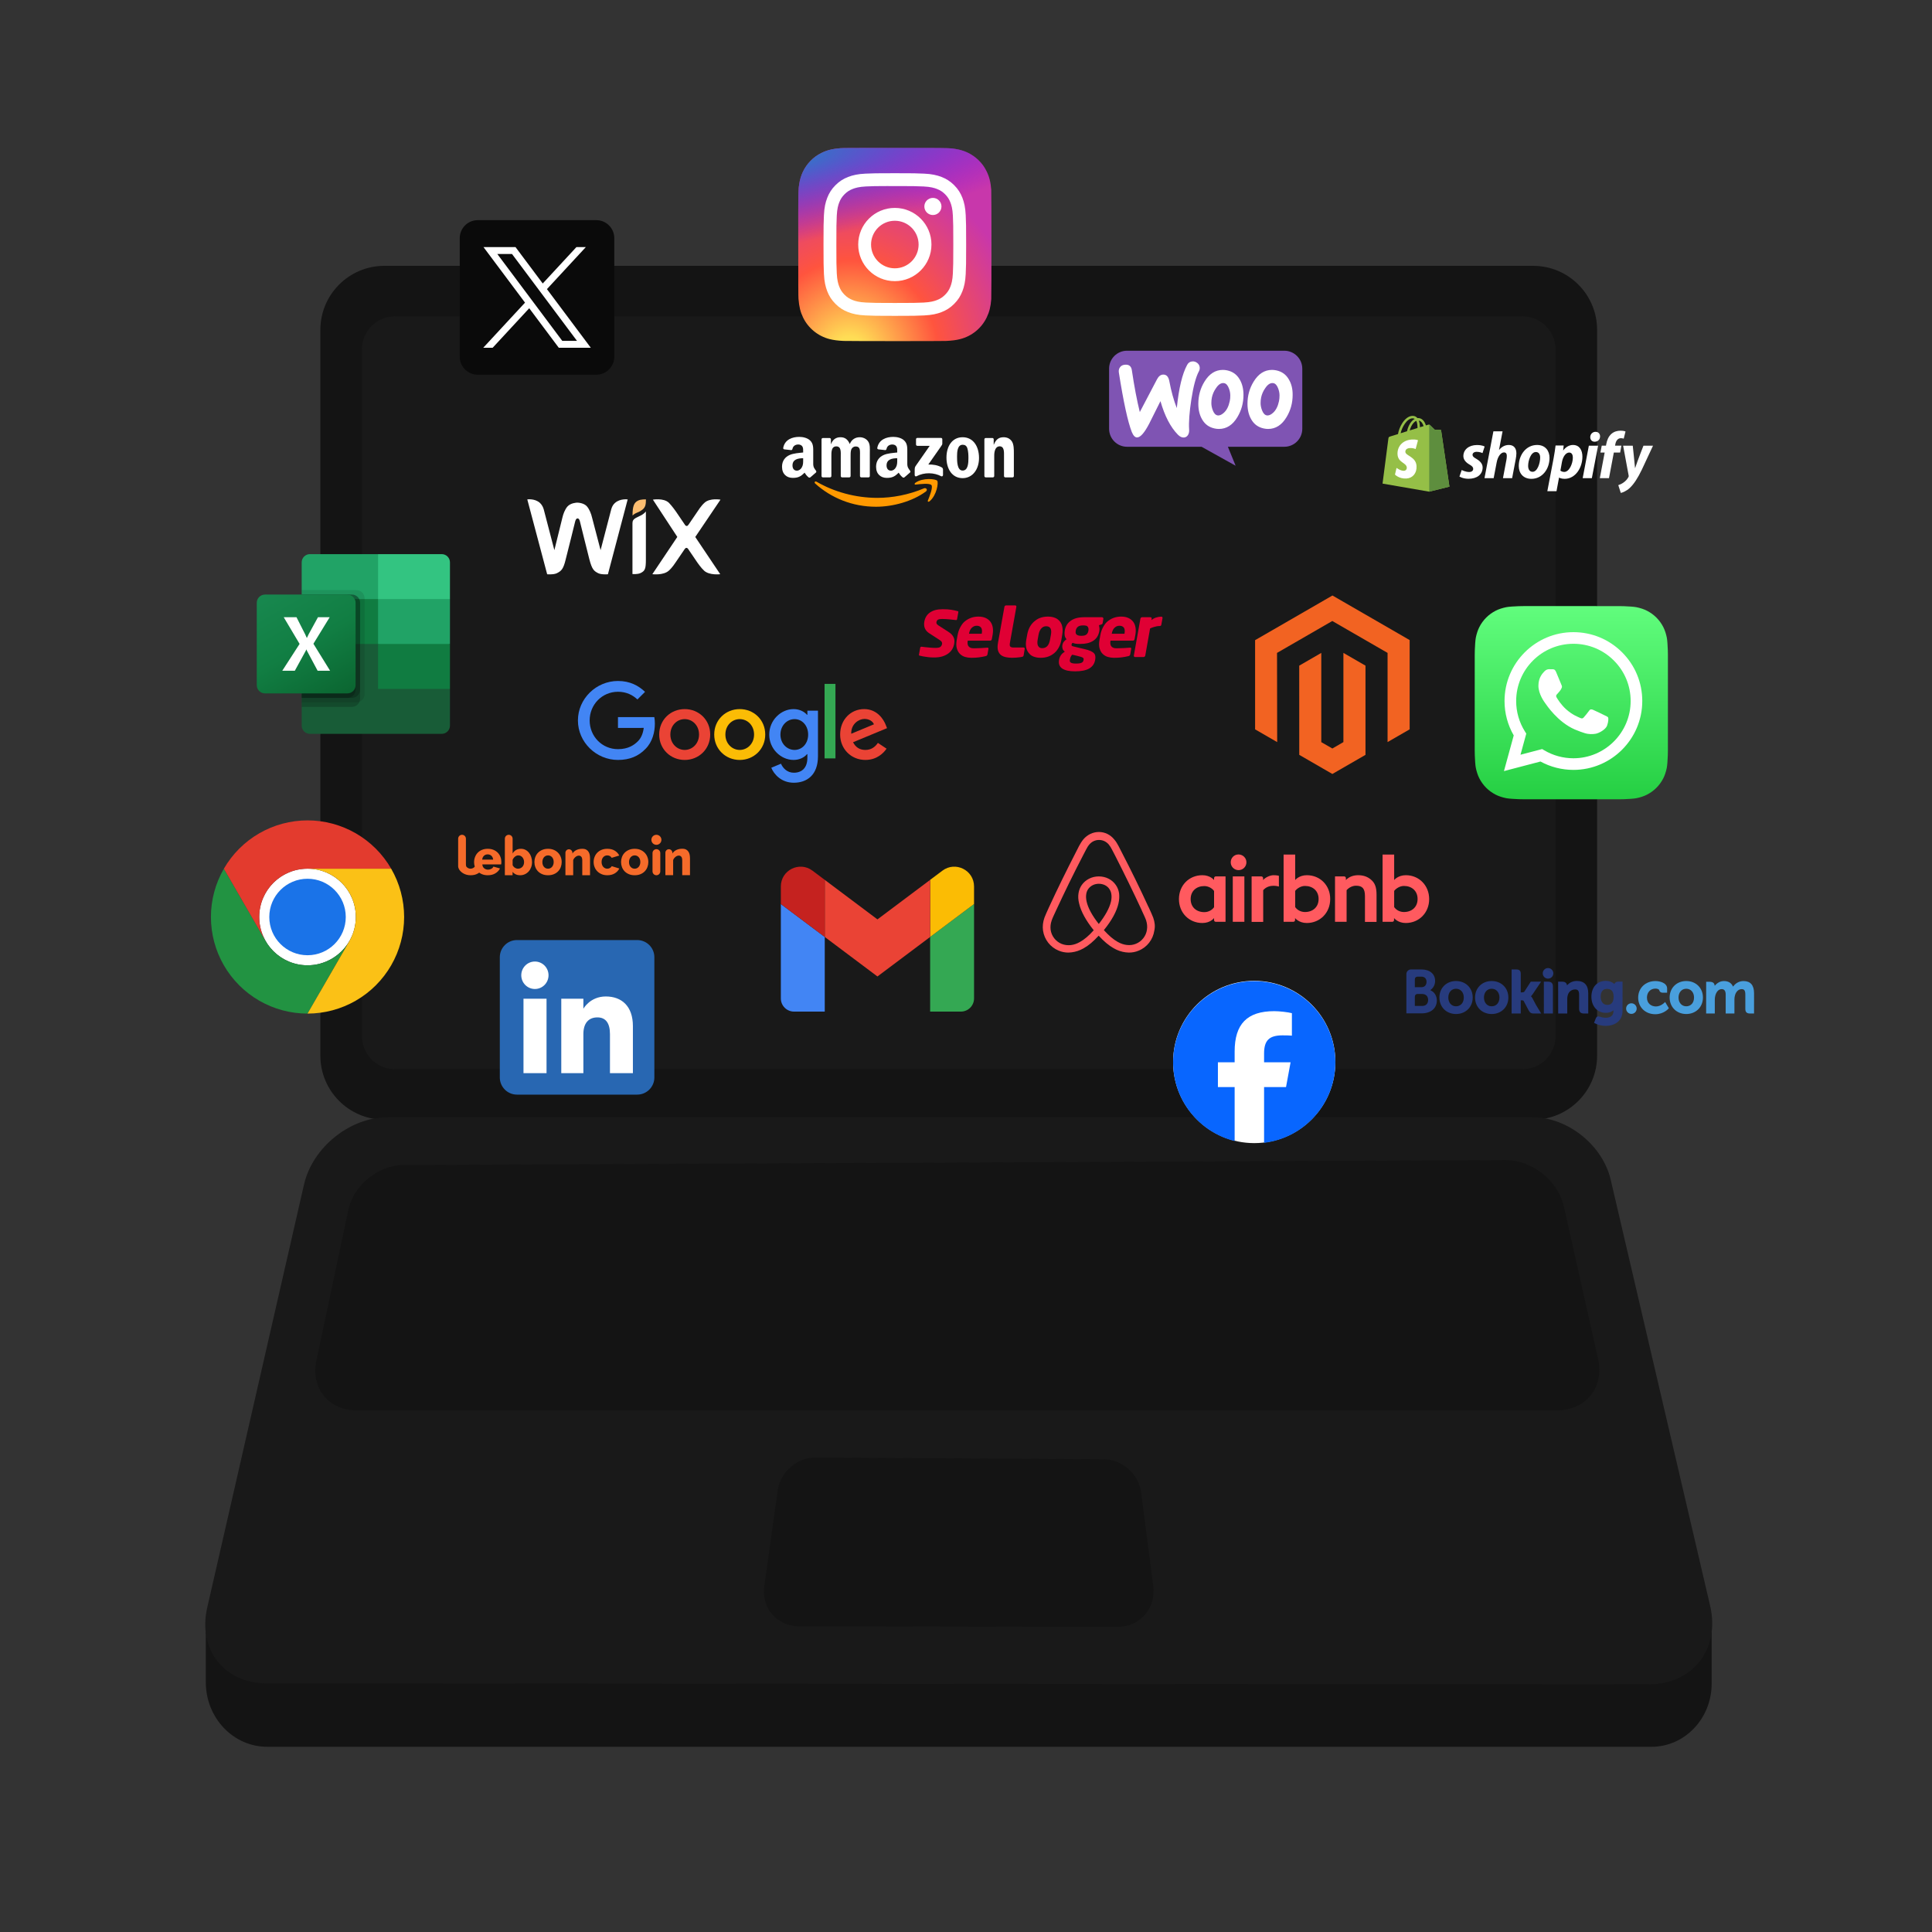 <?xml version="1.0" encoding="UTF-8" standalone="no"?>
<!DOCTYPE svg PUBLIC "-//W3C//DTD SVG 1.1//EN" "http://www.w3.org/Graphics/SVG/1.1/DTD/svg11.dtd">
<!-- Created with Vectornator (http://vectornator.io/) -->
<svg height="100%" stroke-miterlimit="10" style="fill-rule:nonzero;clip-rule:evenodd;stroke-linecap:round;stroke-linejoin:round;" version="1.1" viewBox="0 0 500 500" width="100%" xml:space="preserve" xmlns="http://www.w3.org/2000/svg" xmlns:xlink="http://www.w3.org/1999/xlink">
<rect x="0" y="0" width="500" height="500" fill="#333333" stroke="none"/>
<defs>
<linearGradient gradientTransform="matrix(0.022 0 0 -0.022 66.45 189.962)" gradientUnits="userSpaceOnUse" id="LinearGradient" x1="203.513" x2="967.987" y1="1729.02" y2="404.982">
<stop offset="0" stop-color="#18884f"/>
<stop offset="0.5" stop-color="#117e43"/>
<stop offset="1" stop-color="#0b6631"/>
</linearGradient>
<linearGradient gradientTransform="matrix(0 -50 50 0 406.654 206.857)" gradientUnits="userSpaceOnUse" id="LinearGradient_2" x1="0" x2="1" y1="0" y2="0">
<stop offset="0" stop-color="#25cf43"/>
<stop offset="1" stop-color="#61fd7d"/>
</linearGradient>
<radialGradient cx="158.429" cy="578.088" gradientTransform="matrix(0 -0.762 0.709 0 -190.032 212.875)" gradientUnits="userSpaceOnUse" id="RadialGradient" r="65">
<stop offset="0" stop-color="#ffdd55"/>
<stop offset="0.1" stop-color="#ffdd55"/>
<stop offset="0.5" stop-color="#ff543e"/>
<stop offset="1" stop-color="#c837ab"/>
</radialGradient>
<radialGradient cx="147.694" cy="473.455" gradientTransform="matrix(0.067 0.334 -1.377 0.276 840.447 -138.02)" gradientUnits="userSpaceOnUse" id="RadialGradient_2" r="65">
<stop offset="0" stop-color="#3771c8"/>
<stop offset="0.128" stop-color="#3771c8"/>
<stop offset="1" stop-color="#6600ff" stop-opacity="0"/>
</radialGradient>
</defs>
<g id="Calque-1">
<g opacity="1">
<path d="M99.483 68.797L396.758 68.797C405.911 68.797 413.33 76.217 413.33 85.369L413.33 273.201C413.33 282.354 405.911 289.773 396.758 289.773L99.483 289.773C90.331 289.773 82.911 282.354 82.911 273.201L82.911 85.369C82.911 76.217 90.331 68.797 99.483 68.797Z" fill="#141414" fill-rule="nonzero" opacity="1" stroke="none"/>
<path d="M102.239 81.859L394.002 81.859C398.741 81.859 402.582 85.7 402.582 90.438L402.582 268.133C402.582 272.871 398.741 276.712 394.002 276.712L102.239 276.712C97.501 276.712 93.66 272.871 93.66 268.133L93.66 90.438C93.66 85.7 97.501 81.859 102.239 81.859Z" fill="#191919" fill-rule="nonzero" opacity="1" stroke="none"/>
<path d="M53.268 422.293L442.973 422.293L442.973 435.731C442.973 444.753 436.006 452.067 427.411 452.067L69.155 452.067C60.381 452.067 53.268 444.6 53.268 435.389L53.268 422.293Z" fill="#141414" fill-rule="nonzero" opacity="1" stroke="none"/>
<path d="M100.292 289.152L396.699 289.152C405.745 289.152 414.764 296.38 416.845 305.296L442.576 415.552C445.201 426.801 438.079 435.914 426.667 435.906L68.977 435.655C58.026 435.648 51.152 426.881 53.624 416.075L78.678 306.552C80.876 296.943 90.553 289.152 100.292 289.152Z" fill="#191919" fill-rule="nonzero" opacity="1" stroke="none"/>
<path d="M104.425 301.509L389.629 300.23C396.475 300.199 403.233 305.563 404.725 312.211L413.579 351.676C415.233 359.049 410.419 365.025 402.827 365.025L92.389 365.025C85.075 365.025 80.37 359.253 81.879 352.133L90.158 313.075C91.506 306.716 97.893 301.538 104.425 301.509Z" fill="#141414" fill-rule="nonzero" opacity="1" stroke="none"/>
<path d="M211.078 377.202L285.691 377.655C290.4 377.684 294.708 381.493 295.314 386.163L298.455 410.4C299.217 416.287 295.024 421.05 289.088 421.039L206.85 420.884C201.05 420.873 196.999 416.208 197.803 410.463L201.272 385.68C201.931 380.969 206.321 377.173 211.078 377.202Z" fill="#141414" fill-rule="nonzero" opacity="1" stroke="none"/>
</g>
<g opacity="1">
<path d="M97.845 165.5L78.078 162.011L78.078 187.787C78.078 188.964 79.032 189.918 80.209 189.918L80.209 189.918L114.318 189.918C115.495 189.918 116.45 188.964 116.45 187.787L116.45 187.787L116.45 178.29L97.845 165.5Z" fill="#185c37" fill-rule="nonzero" opacity="1" stroke="none"/>
<path d="M97.845 143.407L80.209 143.407C79.032 143.407 78.078 144.361 78.078 145.538L78.078 145.538L78.078 155.035L97.845 166.662L108.31 170.151L116.45 166.662L116.45 155.035L97.845 143.407Z" fill="#21a366" fill-rule="nonzero" opacity="1" stroke="none"/>
<path d="M78.078 155.035L97.845 155.035L97.845 166.662L78.078 166.662L78.078 155.035Z" fill="#107c41" fill-rule="nonzero" opacity="1" stroke="none"/>
<path d="M92.225 152.709L78.078 152.709L78.078 181.779L92.225 181.779C93.401 181.775 94.353 180.823 94.357 179.647L94.357 154.84C94.353 153.665 93.401 152.713 92.225 152.709Z" fill="#000000" fill-rule="nonzero" opacity="0.1" stroke="none"/>
<path d="M91.062 153.872L78.078 153.872L78.078 182.942L91.062 182.942C92.238 182.938 93.19 181.986 93.194 180.81L93.194 156.003C93.19 154.828 92.238 153.876 91.062 153.872Z" fill="#000000" fill-rule="nonzero" opacity="0.2" stroke="none"/>
<path d="M91.062 153.872L78.078 153.872L78.078 180.616L91.062 180.616C92.238 180.612 93.19 179.66 93.194 178.485L93.194 156.003C93.19 154.828 92.238 153.876 91.062 153.872Z" fill="#000000" fill-rule="nonzero" opacity="0.2" stroke="none"/>
<path d="M89.9 153.872L78.078 153.872L78.078 180.616L89.9 180.616C91.075 180.612 92.027 179.66 92.031 178.485L92.031 156.003C92.027 154.828 91.075 153.876 89.9 153.872Z" fill="#000000" fill-rule="nonzero" opacity="0.2" stroke="none"/>
<path d="M68.581 153.872L89.9 153.872C91.077 153.872 92.031 154.826 92.031 156.003L92.031 177.322C92.031 178.499 91.077 179.453 89.9 179.453L68.581 179.453C67.404 179.453 66.45 178.499 66.45 177.322L66.45 156.003C66.45 154.826 67.404 153.872 68.581 153.872Z" fill="url(#LinearGradient)" fill-rule="nonzero" opacity="1" stroke="none"/>
<path d="M73.051 173.59L77.534 166.643L73.426 159.733L76.731 159.733L78.973 164.152C79.18 164.572 79.322 164.883 79.398 165.089L79.427 165.089C79.575 164.754 79.73 164.429 79.893 164.114L82.289 159.736L85.323 159.736L81.11 166.604L85.43 173.59L82.202 173.59L79.612 168.74C79.49 168.534 79.387 168.317 79.303 168.093L79.265 168.093C79.189 168.313 79.088 168.523 78.965 168.721L76.299 173.59L73.051 173.59Z" fill="#ffffff" fill-rule="nonzero" opacity="1" stroke="none"/>
<path d="M114.318 143.407L97.845 143.407L97.845 155.035L116.45 155.035L116.45 145.538C116.45 144.361 115.495 143.407 114.318 143.407L114.318 143.407Z" fill="#33c481" fill-rule="nonzero" opacity="1" stroke="none"/>
<path d="M97.845 166.662L116.45 166.662L116.45 178.29L97.845 178.29L97.845 166.662Z" fill="#107c41" fill-rule="nonzero" opacity="1" stroke="none"/>
</g>
<g opacity="1">
<path d="M133.794 283.287L164.905 283.287C167.359 283.287 169.349 281.297 169.349 278.843L169.349 247.732C169.349 245.277 167.359 243.287 164.905 243.287L133.794 243.287C131.339 243.287 129.349 245.277 129.349 247.732L129.349 278.843C129.349 281.297 131.339 283.287 133.794 283.287Z" fill="#2867b2" fill-rule="evenodd" opacity="1" stroke="none"/>
<path d="M163.794 277.732L157.858 277.732L157.858 267.622C157.858 264.85 156.805 263.301 154.611 263.301C152.224 263.301 150.977 264.913 150.977 267.622L150.977 277.732L145.257 277.732L145.257 258.472L150.977 258.472L150.977 261.067C150.977 261.067 152.697 257.884 156.784 257.884C160.869 257.884 163.794 260.379 163.794 265.538L163.794 277.732ZM138.432 255.951C136.484 255.951 134.905 254.359 134.905 252.397C134.905 250.434 136.484 248.843 138.432 248.843C140.381 248.843 141.959 250.434 141.959 252.397C141.959 254.359 140.381 255.951 138.432 255.951ZM135.478 277.732L141.443 277.732L141.443 258.472L135.478 258.472L135.478 277.732Z" fill="#ffffff" fill-rule="evenodd" opacity="1" stroke="none"/>
</g>
<g opacity="1">
<path d="M393.021 156.882C391.906 156.921 390.468 157.009 389.815 157.14C388.818 157.342 387.876 157.647 387.093 158.046C386.173 158.515 385.349 159.113 384.637 159.824C383.923 160.537 383.322 161.362 382.852 162.283C382.454 163.062 382.149 163.998 381.946 164.99C381.812 165.649 381.723 167.097 381.683 168.219C381.668 168.661 381.66 169.103 381.658 169.545L381.654 194.165C381.654 194.437 381.662 195.031 381.678 195.49C381.718 196.605 381.805 198.043 381.937 198.696C382.139 199.693 382.444 200.635 382.843 201.418C383.312 202.338 383.91 203.162 384.621 203.874C385.333 204.588 386.159 205.188 387.08 205.659C387.859 206.057 388.795 206.362 389.786 206.565C390.446 206.699 391.894 206.788 393.016 206.828C393.475 206.845 394.068 206.853 394.342 206.853L418.962 206.857C419.234 206.857 419.828 206.849 420.287 206.833C421.402 206.793 422.839 206.706 423.493 206.574C424.49 206.372 425.431 206.067 426.214 205.668C427.134 205.199 427.959 204.601 428.671 203.89C429.385 203.178 429.985 202.352 430.456 201.431C430.854 200.652 431.159 199.716 431.361 198.725C431.496 198.065 431.585 196.617 431.625 195.495C431.642 195.036 431.65 194.443 431.65 194.169L431.654 169.549C431.654 169.277 431.646 168.683 431.629 168.224C431.59 167.109 431.502 165.672 431.37 165.018C431.169 164.021 430.864 163.08 430.465 162.297C429.996 161.377 429.398 160.552 428.687 159.84C427.974 159.126 427.149 158.526 426.228 158.055C425.449 157.657 424.513 157.352 423.522 157.15C422.862 157.015 421.414 156.926 420.292 156.886C419.833 156.869 419.239 156.861 418.966 156.861L394.346 156.857C393.904 156.859 393.462 156.867 393.021 156.882" fill="url(#LinearGradient_2)" fill-rule="nonzero" opacity="1" stroke="none"/>
<path d="M415.321 185.148C414.876 184.925 412.687 183.848 412.278 183.699C411.87 183.551 411.573 183.477 411.276 183.922C410.98 184.368 410.126 185.371 409.866 185.668C409.607 185.965 409.347 186.002 408.901 185.779C408.456 185.557 407.021 185.086 405.32 183.57C403.996 182.389 403.103 180.931 402.843 180.486C402.583 180.04 402.815 179.799 403.038 179.577C403.238 179.378 403.483 179.057 403.706 178.797C403.929 178.537 404.003 178.351 404.151 178.054C404.3 177.757 404.226 177.497 404.114 177.274C404.003 177.051 403.112 174.86 402.741 173.969C402.38 173.101 402.013 173.218 401.739 173.205C401.48 173.192 401.183 173.189 400.886 173.189C400.589 173.189 400.106 173.3 399.698 173.746C399.29 174.192 398.14 175.269 398.14 177.46C398.14 179.651 399.735 181.768 399.958 182.065C400.181 182.363 403.098 186.859 407.566 188.788C408.628 189.246 409.458 189.52 410.104 189.726C411.171 190.064 412.142 190.016 412.909 189.902C413.765 189.774 415.544 188.825 415.915 187.785C416.286 186.745 416.286 185.854 416.175 185.668C416.064 185.482 415.767 185.371 415.321 185.148M407.196 196.239L407.19 196.239C404.532 196.238 401.924 195.524 399.65 194.175L399.109 193.854L393.502 195.324L394.999 189.86L394.647 189.299C393.164 186.941 392.381 184.216 392.382 181.418C392.385 173.253 399.03 166.61 407.202 166.61C411.158 166.611 414.878 168.154 417.675 170.953C420.472 173.752 422.011 177.473 422.009 181.43C422.006 189.596 415.361 196.239 407.196 196.239M419.803 168.826C416.438 165.458 411.963 163.603 407.196 163.601C397.372 163.601 389.376 171.593 389.372 181.417C389.371 184.557 390.192 187.622 391.752 190.324L389.223 199.557L398.671 197.08C401.275 198.499 404.205 199.247 407.188 199.248L407.196 199.248C417.019 199.248 425.015 191.255 425.019 181.431C425.021 176.67 423.168 172.194 419.803 168.826" fill="#ffffff" fill-rule="evenodd" opacity="1" stroke="none"/>
</g>
<g opacity="1">
<path d="M205.491 261.801L213.446 261.801L213.446 242.483L202.082 233.96L202.082 258.392C202.082 260.278 203.61 261.801 205.491 261.801" fill="#4285f4" fill-rule="nonzero" opacity="1" stroke="none"/>
<path d="M240.718 261.801L248.673 261.801C250.559 261.801 252.082 260.273 252.082 258.392L252.082 233.96L240.718 242.483" fill="#34a853" fill-rule="nonzero" opacity="1" stroke="none"/>
<path d="M240.718 227.71L240.718 242.483L252.082 233.96L252.082 229.415C252.082 225.199 247.269 222.795 243.9 225.324" fill="#fbbc04" fill-rule="nonzero" opacity="1" stroke="none"/>
<path d="M213.446 242.483L213.446 227.71L227.082 237.937L240.718 227.71L240.718 242.483L227.082 252.71" fill="#ea4335" fill-rule="nonzero" opacity="1" stroke="none"/>
<path d="M202.082 229.415L202.082 233.96L213.446 242.483L213.446 227.71L210.264 225.324C206.889 222.795 202.082 225.199 202.082 229.415" fill="#c5221f" fill-rule="nonzero" opacity="1" stroke="none"/>
</g>
<g opacity="1">
<path d="M79.588 249.816C86.492 249.816 92.089 244.219 92.089 237.315C92.089 230.411 86.492 224.814 79.588 224.814C72.684 224.814 67.088 230.411 67.088 237.315C67.088 244.219 72.684 249.816 79.588 249.816Z" fill="#ffffff" fill-rule="nonzero" opacity="1" stroke="none"/>
<path d="M68.762 243.568L57.938 224.82C55.743 228.62 54.588 232.931 54.588 237.32C54.588 241.709 55.743 246.02 57.937 249.82C60.132 253.62 63.288 256.776 67.089 258.97C70.89 261.163 75.201 262.317 79.59 262.316L90.414 243.568L90.414 243.565C89.317 245.466 87.74 247.045 85.84 248.143C81.972 250.378 77.206 250.379 73.338 248.145C71.437 247.048 69.859 245.469 68.762 243.569L68.762 243.568Z" fill="#229342" fill-rule="nonzero" opacity="1" stroke="none"/>
<path d="M90.413 243.567L79.589 262.315C83.978 262.316 88.289 261.161 92.089 258.967C95.89 256.773 99.046 253.617 101.24 249.816C103.434 246.015 104.588 241.704 104.588 237.316C104.587 232.927 103.431 228.616 101.235 224.816L79.587 224.816L79.585 224.818C81.779 224.817 83.936 225.394 85.836 226.49C87.737 227.587 89.316 229.165 90.414 231.065C92.647 234.933 92.647 239.7 90.413 243.568L90.413 243.567Z" fill="#fbc116" fill-rule="nonzero" opacity="1" stroke="none"/>
<path d="M79.588 247.214C85.054 247.214 89.484 242.783 89.484 237.317C89.484 231.851 85.054 227.421 79.588 227.421C74.123 227.421 69.692 231.852 69.692 237.317C69.692 242.783 74.123 247.214 79.588 247.214Z" fill="#1a73e8" fill-rule="nonzero" opacity="1" stroke="none"/>
<path d="M79.588 224.817L101.236 224.817C99.042 221.016 95.887 217.86 92.086 215.665C88.286 213.471 83.975 212.316 79.586 212.316C75.198 212.316 70.887 213.472 67.087 215.667C63.287 217.862 60.131 221.019 57.938 224.82L68.762 243.568L68.765 243.569C66.53 239.702 66.529 234.936 68.761 231.067C69.858 229.166 71.437 227.588 73.337 226.491C75.238 225.394 77.394 224.816 79.589 224.817L79.588 224.817Z" fill="#e33b2e" fill-rule="nonzero" opacity="1" stroke="none"/>
</g>
<g opacity="1">
<path d="M183.802 190.095C183.802 193.883 180.838 196.675 177.201 196.675C173.563 196.675 170.599 193.883 170.599 190.095C170.599 186.279 173.563 183.514 177.201 183.514C180.838 183.514 183.802 186.279 183.802 190.095ZM180.912 190.095C180.912 187.727 179.194 186.107 177.201 186.107C175.207 186.107 173.489 187.727 173.489 190.095C173.489 192.439 175.207 194.082 177.201 194.082C179.194 194.082 180.912 192.436 180.912 190.095Z" fill="#ea4335" fill-rule="nonzero" opacity="1" stroke="none"/>
<path d="M198.043 190.095C198.043 193.883 195.079 196.675 191.442 196.675C187.804 196.675 184.84 193.883 184.84 190.095C184.84 186.282 187.804 183.514 191.442 183.514C195.079 183.514 198.043 186.279 198.043 190.095ZM195.153 190.095C195.153 187.727 193.435 186.107 191.442 186.107C189.448 186.107 187.73 187.727 187.73 190.095C187.73 192.439 189.448 194.082 191.442 194.082C193.435 194.082 195.153 192.436 195.153 190.095Z" fill="#fbbc05" fill-rule="nonzero" opacity="1" stroke="none"/>
<path d="M211.691 183.912L211.691 195.726C211.691 200.586 208.825 202.571 205.437 202.571C202.247 202.571 200.328 200.437 199.604 198.693L202.12 197.646C202.568 198.717 203.665 199.98 205.434 199.98C207.603 199.98 208.947 198.642 208.947 196.124L208.947 195.177L208.846 195.177C208.199 195.975 206.953 196.672 205.38 196.672C202.09 196.672 199.076 193.806 199.076 190.118C199.076 186.404 202.09 183.514 205.38 183.514C206.95 183.514 208.196 184.211 208.846 184.986L208.947 184.986L208.947 183.915L211.691 183.915L211.691 183.912ZM209.151 190.118C209.151 187.801 207.605 186.107 205.638 186.107C203.645 186.107 201.974 187.801 201.974 190.118C201.974 192.412 203.645 194.082 205.638 194.082C207.605 194.082 209.151 192.412 209.151 190.118Z" fill="#4285f4" fill-rule="nonzero" opacity="1" stroke="none"/>
<path d="M216.215 176.987L216.215 196.272L213.397 196.272L213.397 176.987L216.215 176.987Z" fill="#34a853" fill-rule="nonzero" opacity="1" stroke="none"/>
<path d="M227.199 192.261L229.442 193.756C228.718 194.827 226.974 196.672 223.959 196.672C220.221 196.672 217.429 193.783 217.429 190.092C217.429 186.178 220.245 183.511 223.636 183.511C227.051 183.511 228.721 186.229 229.267 187.697L229.567 188.445L220.77 192.088C221.443 193.409 222.491 194.082 223.959 194.082C225.431 194.082 226.451 193.358 227.199 192.261ZM220.295 189.893L226.175 187.451C225.852 186.629 224.879 186.057 223.734 186.057C222.265 186.057 220.221 187.353 220.295 189.893Z" fill="#ea4335" fill-rule="nonzero" opacity="1" stroke="none"/>
<path d="M159.93 188.383L159.93 185.591L169.338 185.591C169.43 186.078 169.478 186.653 169.478 187.276C169.478 189.371 168.905 191.961 167.06 193.806C165.265 195.675 162.971 196.672 159.933 196.672C154.302 196.672 149.567 192.086 149.567 186.454C149.567 180.823 154.302 176.236 159.933 176.236C163.048 176.236 165.268 177.459 166.935 179.052L164.965 181.022C163.769 179.9 162.149 179.028 159.93 179.028C155.818 179.028 152.602 182.342 152.602 186.454C152.602 190.566 155.818 193.881 159.93 193.881C162.597 193.881 164.116 192.809 165.09 191.836C165.879 191.047 166.398 189.92 166.603 188.38L159.93 188.383Z" fill="#4285f4" fill-rule="nonzero" opacity="1" stroke="none"/>
</g>
<g opacity="1">
<path d="M231.593 38.291C221.156 38.291 218.104 38.301 217.51 38.351C215.368 38.529 214.035 38.866 212.583 39.589C211.464 40.145 210.582 40.789 209.711 41.691C208.125 43.338 207.163 45.364 206.815 47.772C206.646 48.941 206.597 49.179 206.587 55.151C206.583 57.141 206.587 59.76 206.587 63.274C206.587 73.703 206.598 76.752 206.648 77.344C206.821 79.429 207.148 80.74 207.84 82.174C209.163 84.92 211.69 86.981 214.666 87.75C215.697 88.016 216.835 88.162 218.296 88.231C218.915 88.258 225.226 88.277 231.54 88.277C237.854 88.277 244.168 88.269 244.772 88.239C246.464 88.159 247.446 88.027 248.533 87.746C251.528 86.973 254.009 84.943 255.358 82.159C256.037 80.759 256.381 79.398 256.537 77.422C256.571 76.992 256.585 70.125 256.585 63.267C256.585 56.409 256.57 49.555 256.536 49.124C256.378 47.117 256.034 45.767 255.333 44.34C254.759 43.172 254.12 42.3 253.193 41.408C251.54 39.829 249.517 38.867 247.107 38.52C245.939 38.351 245.706 38.301 239.73 38.291L231.593 38.291Z" fill="url(#RadialGradient)" fill-rule="nonzero" opacity="1" stroke="none"/>
<path d="M231.593 38.291C221.156 38.291 218.104 38.301 217.51 38.351C215.368 38.529 214.035 38.866 212.583 39.589C211.464 40.145 210.582 40.789 209.711 41.691C208.125 43.338 207.163 45.364 206.815 47.772C206.646 48.941 206.597 49.179 206.587 55.151C206.583 57.141 206.587 59.76 206.587 63.274C206.587 73.703 206.598 76.752 206.648 77.344C206.821 79.429 207.148 80.74 207.84 82.174C209.163 84.92 211.69 86.981 214.666 87.75C215.697 88.016 216.835 88.162 218.296 88.231C218.915 88.258 225.226 88.277 231.54 88.277C237.854 88.277 244.168 88.269 244.772 88.239C246.464 88.159 247.446 88.027 248.533 87.746C251.528 86.973 254.009 84.943 255.358 82.159C256.037 80.759 256.381 79.398 256.537 77.422C256.571 76.992 256.585 70.125 256.585 63.267C256.585 56.409 256.57 49.555 256.536 49.124C256.378 47.117 256.034 45.767 255.333 44.34C254.759 43.172 254.12 42.3 253.193 41.408C251.54 39.829 249.517 38.867 247.107 38.52C245.939 38.351 245.706 38.301 239.73 38.291L231.593 38.291Z" fill="url(#RadialGradient_2)" fill-rule="nonzero" opacity="1" stroke="none"/>
<path d="M231.582 44.828C226.569 44.828 225.94 44.85 223.971 44.939C222.006 45.029 220.665 45.34 219.491 45.797C218.277 46.268 217.247 46.899 216.221 47.925C215.194 48.951 214.564 49.981 214.091 51.195C213.633 52.369 213.322 53.71 213.233 55.675C213.145 57.644 213.122 58.273 213.122 63.286C213.122 68.299 213.144 68.926 213.234 70.895C213.324 72.86 213.635 74.201 214.091 75.375C214.563 76.589 215.194 77.619 216.22 78.644C217.246 79.671 218.275 80.303 219.489 80.775C220.663 81.231 222.005 81.542 223.969 81.632C225.938 81.722 226.567 81.744 231.579 81.744C236.593 81.744 237.22 81.722 239.189 81.632C241.154 81.542 242.497 81.231 243.671 80.775C244.885 80.303 245.913 79.671 246.938 78.644C247.965 77.619 248.596 76.589 249.069 75.375C249.523 74.201 249.834 72.859 249.926 70.895C250.015 68.926 250.038 68.299 250.038 63.286C250.038 58.273 250.015 57.644 249.926 55.675C249.834 53.71 249.523 52.369 249.069 51.195C248.596 49.981 247.965 48.951 246.938 47.925C245.912 46.899 244.885 46.268 243.67 45.797C242.493 45.34 241.151 45.029 239.186 44.939C237.217 44.85 236.59 44.828 231.576 44.828L231.582 44.828ZM229.926 48.154C230.417 48.153 230.966 48.154 231.582 48.154C236.51 48.154 237.094 48.172 239.04 48.26C240.84 48.343 241.817 48.643 242.467 48.896C243.329 49.23 243.943 49.63 244.589 50.276C245.235 50.922 245.634 51.538 245.97 52.399C246.222 53.049 246.524 54.026 246.605 55.825C246.694 57.771 246.713 58.356 246.713 63.282C246.713 68.208 246.694 68.792 246.605 70.738C246.523 72.538 246.222 73.514 245.97 74.164C245.635 75.026 245.235 75.639 244.589 76.285C243.942 76.931 243.329 77.331 242.467 77.665C241.818 77.919 240.84 78.219 239.04 78.301C237.095 78.39 236.51 78.409 231.582 78.409C226.653 78.409 226.069 78.39 224.123 78.301C222.323 78.218 221.347 77.917 220.696 77.665C219.834 77.33 219.219 76.93 218.573 76.284C217.927 75.638 217.527 75.024 217.192 74.163C216.939 73.513 216.638 72.536 216.556 70.736C216.468 68.791 216.45 68.206 216.45 63.277C216.45 58.348 216.468 57.767 216.556 55.821C216.638 54.021 216.939 53.044 217.192 52.394C217.526 51.532 217.927 50.917 218.573 50.271C219.219 49.625 219.834 49.225 220.696 48.89C221.346 48.636 222.323 48.336 224.123 48.253C225.826 48.176 226.486 48.153 229.926 48.15L229.926 48.154ZM241.435 51.219C240.212 51.219 239.22 52.21 239.22 53.433C239.22 54.656 240.212 55.648 241.435 55.648C242.657 55.648 243.649 54.656 243.649 53.433C243.649 52.21 242.657 51.218 241.435 51.218L241.435 51.219ZM231.582 53.807C226.347 53.807 222.103 58.051 222.103 63.286C222.103 68.521 226.347 72.763 231.582 72.763C236.817 72.763 241.059 68.521 241.059 63.286C241.059 58.051 236.816 53.807 231.581 53.807L231.582 53.807ZM231.582 57.133C234.98 57.133 237.734 59.888 237.734 63.286C237.734 66.684 234.98 69.439 231.582 69.439C228.184 69.439 225.429 66.684 225.429 63.286C225.429 59.888 228.184 57.133 231.582 57.133Z" fill="#ffffff" fill-rule="nonzero" opacity="1" stroke="none"/>
</g>
<g opacity="1">
<path d="M239.608 127.205C236.122 129.775 231.068 131.146 226.717 131.146C220.616 131.146 215.123 128.89 210.968 125.136C210.641 124.841 210.934 124.439 211.326 124.669C215.81 127.278 221.355 128.848 227.082 128.848C230.945 128.848 235.195 128.049 239.102 126.39C239.692 126.139 240.186 126.777 239.608 127.205" fill="#ff9900" fill-rule="nonzero" opacity="1" stroke="none"/>
<path d="M241.058 125.546C240.614 124.977 238.112 125.277 236.989 125.411C236.647 125.452 236.595 125.155 236.903 124.941C238.895 123.538 242.165 123.943 242.547 124.413C242.928 124.886 242.447 128.163 240.575 129.728C240.288 129.968 240.013 129.84 240.141 129.522C240.562 128.472 241.505 126.118 241.058 125.546" fill="#ff9900" fill-rule="nonzero" opacity="1" stroke="none"/>
<path d="M237.067 115.039L237.067 113.676C237.067 113.47 237.224 113.331 237.412 113.331L243.516 113.331C243.712 113.331 243.868 113.472 243.868 113.676L243.868 114.843C243.866 115.039 243.701 115.295 243.409 115.7L240.246 120.216C241.421 120.187 242.662 120.362 243.727 120.963C243.968 121.099 244.033 121.297 244.051 121.493L244.051 122.948C244.051 123.146 243.832 123.379 243.602 123.259C241.724 122.274 239.23 122.167 237.153 123.269C236.942 123.384 236.72 123.154 236.72 122.956L236.72 121.574C236.72 121.352 236.722 120.973 236.944 120.636L240.609 115.381L237.42 115.381C237.224 115.381 237.067 115.243 237.067 115.039" fill="#ffffff" fill-rule="nonzero" opacity="1" stroke="none"/>
<path d="M214.802 123.546L212.945 123.546C212.767 123.533 212.626 123.4 212.613 123.23L212.613 113.7C212.613 113.509 212.773 113.357 212.971 113.357L214.703 113.357C214.883 113.365 215.027 113.504 215.04 113.676L215.04 114.922L215.074 114.922C215.525 113.718 216.374 113.156 217.518 113.156C218.68 113.156 219.406 113.718 219.929 114.922C220.378 113.718 221.399 113.156 222.494 113.156C223.272 113.156 224.123 113.478 224.643 114.198C225.231 115 225.111 116.165 225.111 117.186L225.108 123.201C225.108 123.392 224.949 123.546 224.75 123.546L222.896 123.546C222.71 123.533 222.562 123.384 222.562 123.201L222.562 118.15C222.562 117.748 222.598 116.745 222.509 116.364C222.371 115.724 221.956 115.543 221.418 115.543C220.968 115.543 220.498 115.844 220.308 116.324C220.117 116.805 220.135 117.609 220.135 118.15L220.135 123.201C220.135 123.392 219.976 123.546 219.777 123.546L217.923 123.546C217.735 123.533 217.589 123.384 217.589 123.201L217.586 118.15C217.586 117.087 217.761 115.523 216.442 115.523C215.108 115.523 215.16 117.048 215.16 118.15L215.16 123.201C215.16 123.392 215 123.546 214.802 123.546" fill="#ffffff" fill-rule="nonzero" opacity="1" stroke="none"/>
<path d="M249.123 113.156C251.879 113.156 253.37 115.523 253.37 118.531C253.37 121.438 251.722 123.744 249.123 123.744C246.417 123.744 244.944 121.378 244.944 118.429C244.944 115.462 246.436 113.156 249.123 113.156M249.139 115.102C247.77 115.102 247.684 116.967 247.684 118.129C247.684 119.294 247.666 121.78 249.123 121.78C250.562 121.78 250.63 119.774 250.63 118.552C250.63 117.748 250.596 116.787 250.353 116.024C250.144 115.361 249.729 115.102 249.139 115.102" fill="#ffffff" fill-rule="nonzero" opacity="1" stroke="none"/>
<path d="M256.943 123.546L255.094 123.546C254.908 123.533 254.759 123.384 254.759 123.201L254.757 113.668C254.772 113.493 254.926 113.357 255.115 113.357L256.836 113.357C256.998 113.365 257.131 113.475 257.167 113.624L257.167 115.081L257.201 115.081C257.721 113.778 258.45 113.156 259.732 113.156C260.565 113.156 261.378 113.457 261.9 114.279C262.386 115.042 262.386 116.324 262.386 117.246L262.386 123.246C262.365 123.413 262.211 123.546 262.028 123.546L260.166 123.546C259.996 123.533 259.855 123.407 259.837 123.246L259.837 118.069C259.837 117.027 259.957 115.502 258.674 115.502C258.223 115.502 257.807 115.805 257.601 116.264C257.34 116.847 257.306 117.427 257.306 118.069L257.306 123.201C257.303 123.392 257.141 123.546 256.943 123.546" fill="#ffffff" fill-rule="nonzero" opacity="1" stroke="none"/>
<path d="M232.202 118.994L232.202 118.591C230.859 118.591 229.441 118.879 229.441 120.461C229.441 121.263 229.856 121.806 230.569 121.806C231.092 121.806 231.559 121.485 231.854 120.963C232.22 120.32 232.202 119.717 232.202 118.994M234.074 123.52C233.951 123.629 233.774 123.637 233.635 123.564C233.019 123.052 232.909 122.815 232.57 122.326C231.551 123.366 230.83 123.676 229.509 123.676C227.947 123.676 226.73 122.713 226.73 120.783C226.73 119.276 227.547 118.249 228.71 117.748C229.718 117.304 231.125 117.225 232.202 117.103L232.202 116.862C232.202 116.421 232.235 115.899 231.977 115.517C231.75 115.175 231.316 115.034 230.935 115.034C230.227 115.034 229.595 115.397 229.441 116.149C229.41 116.317 229.287 116.481 229.12 116.489L227.318 116.296C227.166 116.262 226.999 116.139 227.041 115.906C227.456 113.723 229.428 113.065 231.193 113.065C232.097 113.065 233.278 113.305 233.991 113.989C234.894 114.833 234.808 115.959 234.808 117.184L234.808 120.077C234.808 120.947 235.168 121.328 235.508 121.799C235.628 121.966 235.654 122.167 235.503 122.292C235.124 122.608 234.45 123.196 234.079 123.525L234.074 123.52" fill="#ffffff" fill-rule="nonzero" opacity="1" stroke="none"/>
<path d="M207.857 118.994L207.857 118.591C206.515 118.591 205.097 118.879 205.097 120.461C205.097 121.263 205.512 121.806 206.225 121.806C206.747 121.806 207.215 121.485 207.51 120.963C207.876 120.32 207.857 119.717 207.857 118.994M209.73 123.52C209.607 123.629 209.43 123.637 209.291 123.564C208.675 123.052 208.565 122.815 208.226 122.326C207.207 123.366 206.486 123.676 205.165 123.676C203.603 123.676 202.386 122.713 202.386 120.783C202.386 119.276 203.203 118.249 204.365 117.748C205.374 117.304 206.781 117.225 207.857 117.103L207.857 116.862C207.857 116.421 207.891 115.899 207.633 115.517C207.405 115.175 206.972 115.034 206.591 115.034C205.883 115.034 205.251 115.397 205.097 116.149C205.065 116.317 204.943 116.481 204.775 116.489L202.973 116.296C202.822 116.262 202.655 116.139 202.696 115.906C203.112 113.723 205.084 113.065 206.849 113.065C207.753 113.065 208.933 113.305 209.646 113.989C210.55 114.833 210.464 115.959 210.464 117.184L210.464 120.077C210.464 120.947 210.824 121.328 211.164 121.799C211.284 121.966 211.31 122.167 211.159 122.292C210.78 122.608 210.106 123.196 209.735 123.525L209.73 123.52" fill="#ffffff" fill-rule="nonzero" opacity="1" stroke="none"/>
</g>
<g opacity="1">
<path d="M372.961 111.405C372.947 111.306 372.861 111.251 372.789 111.245C372.718 111.239 371.321 111.218 371.321 111.218C371.321 111.218 370.154 110.084 370.038 109.969C369.923 109.854 369.698 109.888 369.61 109.914C369.609 109.915 369.391 109.982 369.024 110.096C368.962 109.897 368.872 109.652 368.743 109.406C368.327 108.613 367.718 108.193 366.982 108.192C366.981 108.192 366.981 108.192 366.98 108.192C366.928 108.192 366.878 108.197 366.827 108.201C366.805 108.175 366.783 108.15 366.76 108.125C366.44 107.782 366.029 107.615 365.537 107.63C364.586 107.657 363.64 108.343 362.873 109.562C362.333 110.419 361.922 111.497 361.806 112.331C360.715 112.669 359.952 112.905 359.935 112.911C359.384 113.084 359.367 113.101 359.295 113.62C359.242 114.012 357.801 125.154 357.801 125.154L369.876 127.243L375.11 125.942C375.11 125.942 372.975 111.505 372.961 111.405ZM368.419 110.283C368.141 110.369 367.825 110.467 367.482 110.573C367.475 110.092 367.418 109.423 367.193 108.845C367.914 108.981 368.269 109.797 368.419 110.283ZM366.85 110.769C366.217 110.965 365.527 111.179 364.834 111.393C365.029 110.647 365.398 109.905 365.852 109.418C366.021 109.236 366.257 109.035 366.537 108.919C366.799 109.468 366.857 110.244 366.85 110.769ZM365.556 108.262C365.779 108.257 365.966 108.306 366.127 108.411C365.87 108.545 365.622 108.736 365.389 108.986C364.786 109.634 364.323 110.639 364.139 111.608C363.563 111.786 363.001 111.961 362.483 112.121C362.81 110.595 364.089 108.304 365.556 108.262Z" fill="#95bf47" fill-rule="nonzero" opacity="1" stroke="none"/>
<path d="M372.79 111.246C372.718 111.24 371.322 111.219 371.322 111.219C371.322 111.219 370.154 110.085 370.039 109.969C369.996 109.926 369.938 109.904 369.877 109.895L369.877 127.242L375.11 125.942C375.11 125.942 372.975 111.505 372.962 111.406C372.948 111.307 372.861 111.252 372.79 111.246Z" fill="#5e8e3e" fill-rule="nonzero" opacity="1" stroke="none"/>
<path d="M366.976 113.937L366.368 116.211C366.368 116.211 365.69 115.902 364.886 115.953C363.708 116.028 363.695 116.771 363.707 116.958C363.771 117.975 366.447 118.197 366.597 120.579C366.715 122.453 365.603 123.735 364 123.836C362.077 123.958 361.018 122.823 361.018 122.823L361.425 121.089C361.425 121.089 362.491 121.894 363.345 121.84C363.902 121.804 364.101 121.351 364.081 121.031C363.997 119.704 361.818 119.782 361.681 117.602C361.565 115.768 362.769 113.909 365.428 113.742C366.452 113.676 366.976 113.937 366.976 113.937Z" fill="#ffffff" fill-rule="nonzero" opacity="1" stroke="none"/>
<path d="M382.002 118.699C381.4 118.372 381.091 118.097 381.091 117.719C381.091 117.237 381.52 116.928 382.191 116.928C382.972 116.928 383.67 117.254 383.67 117.254L384.22 115.569C384.22 115.569 383.714 115.174 382.225 115.174C380.154 115.174 378.718 116.36 378.718 118.028C378.718 118.973 379.389 119.696 380.283 120.211C381.005 120.623 381.263 120.916 381.263 121.346C381.263 121.792 380.902 122.153 380.232 122.153C379.233 122.153 378.289 121.637 378.289 121.637L377.705 123.323C377.705 123.323 378.576 123.907 380.043 123.907C382.175 123.907 383.705 122.858 383.705 120.967C383.704 119.954 382.931 119.231 382.002 118.699Z" fill="#ffffff" fill-rule="nonzero" opacity="1" stroke="none"/>
<path d="M390.495 115.157C389.446 115.157 388.621 115.656 387.985 116.412L387.951 116.395L388.862 111.633L386.489 111.633L384.186 123.753L386.558 123.753L387.349 119.61C387.658 118.045 388.466 117.083 389.223 117.083C389.756 117.083 389.962 117.444 389.962 117.96C389.962 118.286 389.928 118.682 389.859 119.009L388.965 123.753L391.338 123.753L392.266 118.854C392.37 118.338 392.439 117.719 392.439 117.306C392.438 115.965 391.733 115.157 390.495 115.157Z" fill="#ffffff" fill-rule="nonzero" opacity="1" stroke="none"/>
<path d="M397.801 115.157C394.947 115.157 393.057 117.736 393.057 120.607C393.057 122.446 394.191 123.924 396.323 123.924C399.125 123.924 401.016 121.415 401.016 118.475C401.016 116.773 400.019 115.157 397.801 115.157ZM396.632 122.103C395.824 122.103 395.48 121.415 395.48 120.555C395.48 119.197 396.185 116.98 397.475 116.98C398.317 116.98 398.592 117.702 398.592 118.407C398.592 119.868 397.888 122.103 396.632 122.103Z" fill="#ffffff" fill-rule="nonzero" opacity="1" stroke="none"/>
<path d="M407.085 115.157C405.484 115.157 404.575 116.567 404.575 116.567L404.541 116.567L404.678 115.295L402.581 115.295C402.478 116.154 402.288 117.461 402.1 118.441L400.449 127.122L402.822 127.122L403.475 123.615L403.527 123.615C403.527 123.615 404.013 123.924 404.919 123.924C407.704 123.924 409.526 121.071 409.526 118.182C409.526 116.584 408.821 115.157 407.085 115.157ZM404.816 122.137C404.2 122.137 403.835 121.793 403.835 121.793L404.231 119.575C404.506 118.097 405.28 117.117 406.105 117.117C406.827 117.117 407.05 117.787 407.05 118.423C407.05 119.954 406.139 122.137 404.816 122.137Z" fill="#ffffff" fill-rule="nonzero" opacity="1" stroke="none"/>
<path d="M412.913 111.753C412.157 111.753 411.555 112.355 411.555 113.128C411.555 113.833 412.002 114.315 412.672 114.315L412.707 114.315C413.446 114.315 414.082 113.816 414.099 112.939C414.099 112.252 413.635 111.753 412.913 111.753Z" fill="#ffffff" fill-rule="nonzero" opacity="1" stroke="none"/>
<path d="M409.595 123.753L411.967 123.753L413.584 115.346L411.194 115.346L409.595 123.753Z" fill="#ffffff" fill-rule="nonzero" opacity="1" stroke="none"/>
<path d="M419.618 115.329L417.968 115.329L418.053 114.934C418.191 114.126 418.672 113.403 419.463 113.403C419.885 113.403 420.219 113.524 420.219 113.524L420.683 111.667C420.683 111.667 420.271 111.461 419.394 111.461C418.551 111.461 417.71 111.702 417.073 112.252C416.265 112.939 415.887 113.936 415.698 114.934L415.63 115.329L414.529 115.329L414.185 117.117L415.286 117.117L414.031 123.753L416.403 123.753L417.658 117.117L419.291 117.117L419.618 115.329Z" fill="#ffffff" fill-rule="nonzero" opacity="1" stroke="none"/>
<path d="M425.325 115.347C425.325 115.347 423.842 119.083 423.176 121.123L423.142 121.123C423.097 120.466 422.557 115.347 422.557 115.347L420.064 115.347L421.492 123.065C421.527 123.237 421.509 123.34 421.44 123.461C421.165 123.993 420.701 124.509 420.151 124.888C419.704 125.214 419.205 125.42 418.81 125.558L419.463 127.57C419.945 127.467 420.941 127.071 421.784 126.28C422.867 125.266 423.864 123.701 424.895 121.569L427.801 115.346L425.325 115.346L425.325 115.347Z" fill="#ffffff" fill-rule="nonzero" opacity="1" stroke="none"/>
</g>
<g opacity="1">
<path d="M291.672 90.768L332.371 90.768C334.947 90.768 337.032 92.853 337.032 95.428L337.032 110.964C337.032 113.54 334.947 115.625 332.371 115.625L317.776 115.625L319.779 120.531L310.969 115.625L291.693 115.625C289.117 115.625 287.032 113.54 287.032 110.964L287.032 95.428C287.012 92.873 289.097 90.768 291.672 90.768L291.672 90.768Z" fill="#7f54b3" fill-rule="nonzero" opacity="1" stroke="none"/>
<path d="M289.879 95.016C290.163 94.63 290.59 94.426 291.159 94.386C292.196 94.304 292.785 94.792 292.928 95.849C293.558 100.097 294.249 103.695 294.981 106.642L299.432 98.166C299.838 97.394 300.346 96.987 300.956 96.947C301.851 96.886 302.399 97.455 302.623 98.654C303.131 101.357 303.781 103.654 304.554 105.605C305.082 100.443 305.977 96.723 307.237 94.426C307.542 93.857 307.989 93.573 308.578 93.532C309.046 93.491 309.473 93.634 309.859 93.939C310.245 94.243 310.448 94.63 310.489 95.097C310.509 95.463 310.448 95.768 310.286 96.073C309.493 97.536 308.842 99.996 308.314 103.41C307.806 106.723 307.623 109.304 307.745 111.154C307.786 111.662 307.704 112.109 307.501 112.495C307.257 112.943 306.891 113.186 306.424 113.227C305.895 113.268 305.347 113.024 304.818 112.475C302.928 110.544 301.424 107.658 300.326 103.816C299.005 106.418 298.03 108.369 297.4 109.67C296.2 111.967 295.184 113.146 294.33 113.207C293.782 113.247 293.314 112.78 292.908 111.804C291.871 109.142 290.753 103.999 289.554 96.377C289.473 95.849 289.595 95.382 289.879 95.016L289.879 95.016ZM333.559 98.207C332.827 96.926 331.75 96.154 330.307 95.849C329.92 95.768 329.555 95.727 329.209 95.727C327.258 95.727 325.672 96.743 324.433 98.776C323.376 100.503 322.847 102.414 322.847 104.507C322.847 106.073 323.172 107.414 323.823 108.532C324.555 109.812 325.632 110.585 327.075 110.89C327.461 110.971 327.827 111.012 328.172 111.012C330.144 111.012 331.729 109.995 332.949 107.963C334.006 106.215 334.534 104.304 334.534 102.211C334.554 100.626 334.209 99.305 333.559 98.207ZM330.998 103.837C330.713 105.178 330.205 106.174 329.453 106.845C328.863 107.374 328.315 107.597 327.807 107.495C327.319 107.394 326.912 106.967 326.607 106.174C326.363 105.544 326.241 104.914 326.241 104.325C326.241 103.817 326.282 103.308 326.384 102.841C326.567 102.008 326.912 101.195 327.461 100.422C328.132 99.426 328.843 99.02 329.575 99.162C330.063 99.264 330.469 99.691 330.774 100.483C331.018 101.113 331.14 101.743 331.14 102.333C331.14 102.861 331.099 103.369 330.998 103.837L330.998 103.837ZM320.835 98.207C320.103 96.926 319.006 96.154 317.583 95.849C317.197 95.768 316.831 95.727 316.485 95.727C314.534 95.727 312.949 96.743 311.709 98.776C310.652 100.503 310.124 102.414 310.124 104.507C310.124 106.073 310.449 107.414 311.099 108.532C311.831 109.812 312.908 110.585 314.351 110.89C314.737 110.971 315.103 111.012 315.449 111.012C317.42 111.012 319.006 109.995 320.225 107.963C321.282 106.215 321.811 104.304 321.811 102.211C321.811 100.626 321.485 99.305 320.835 98.207ZM318.254 103.837C317.969 105.178 317.461 106.174 316.709 106.845C316.12 107.374 315.571 107.597 315.063 107.495C314.575 107.394 314.168 106.967 313.863 106.174C313.62 105.544 313.498 104.914 313.498 104.325C313.498 103.817 313.538 103.308 313.64 102.841C313.823 102.008 314.168 101.195 314.717 100.422C315.388 99.426 316.099 99.02 316.831 99.162C317.319 99.264 317.725 99.691 318.03 100.483C318.274 101.113 318.396 101.743 318.396 102.333C318.416 102.861 318.355 103.369 318.254 103.837L318.254 103.837Z" fill="#ffffff" fill-rule="nonzero" opacity="1" stroke="none"/>
</g>
<g opacity="1">
<path d="M165.079 129.582C164.114 130.065 163.696 130.965 163.696 133.409C163.696 133.409 164.178 132.927 164.95 132.637C165.513 132.428 165.915 132.155 166.204 131.946C167.04 131.319 167.169 130.563 167.169 129.245C167.153 129.245 165.834 129.164 165.079 129.582Z" fill="#fbbd71" fill-rule="nonzero" opacity="1" stroke="none"/>
<path d="M159.178 130.145C158.342 130.837 158.133 132.026 158.133 132.026L155.432 142.38L153.214 133.907C153.005 133.007 152.587 131.898 151.96 131.126C151.188 130.145 149.58 130.081 149.387 130.081C149.243 130.081 147.651 130.145 146.815 131.126C146.188 131.898 145.77 133.007 145.561 133.907L143.471 142.38L140.77 132.026C140.77 132.026 140.561 130.917 139.725 130.145C138.407 128.955 136.461 129.245 136.461 129.245L141.606 148.618C141.606 148.618 143.278 148.763 144.114 148.345C145.223 147.782 145.786 147.38 146.413 144.727C147.04 142.364 148.712 135.483 148.841 135C148.905 134.791 149.05 134.164 149.468 134.164C149.886 134.164 150.03 134.727 150.095 135C150.24 135.483 151.895 142.364 152.522 144.727C153.214 147.364 153.696 147.782 154.821 148.345C155.658 148.763 157.33 148.618 157.33 148.618L162.442 129.245C162.442 129.245 160.497 128.972 159.178 130.145Z" fill="#ffffff" fill-rule="nonzero" opacity="1" stroke="none"/>
<path d="M167.153 132.364C167.153 132.364 166.799 132.846 166.108 133.264C165.625 133.537 165.207 133.682 164.725 133.955C163.889 134.373 163.68 134.791 163.68 135.418L163.68 135.628L163.68 136.673L163.68 136.673L163.68 136.882L163.68 148.554C163.68 148.554 164.998 148.698 165.834 148.28C166.944 147.718 167.153 147.171 167.153 144.808L167.153 133.136L167.153 133.136L167.153 132.364L167.153 132.364Z" fill="#ffffff" fill-rule="nonzero" opacity="1" stroke="none"/>
<path d="M179.934 138.972L186.461 129.309C186.461 129.309 183.76 128.827 182.362 130.081C181.461 130.853 180.561 132.3 180.561 132.3L178.198 135.772C178.053 135.981 177.924 136.126 177.715 136.126C177.506 136.126 177.297 135.917 177.233 135.772L174.87 132.3C174.87 132.3 173.905 130.917 173.069 130.081C171.686 128.827 168.969 129.309 168.969 129.309L175.288 138.955L168.825 148.602C168.825 148.602 171.67 148.955 173.069 147.701C173.969 146.93 174.805 145.611 174.805 145.611L177.169 142.139C177.313 141.93 177.442 141.785 177.651 141.785C177.86 141.785 178.069 141.994 178.133 142.139L180.497 145.611C180.497 145.611 181.397 146.93 182.233 147.701C183.616 148.955 186.397 148.602 186.397 148.602L179.934 138.972Z" fill="#ffffff" fill-rule="nonzero" opacity="1" stroke="none"/>
</g>
<g opacity="1">
<path d="M344.838 154.115L324.818 165.672L324.818 188.754L330.533 192.057L330.493 168.97L344.798 160.713L359.103 168.97L359.103 192.047L364.818 188.754L364.818 165.651L344.838 154.115Z" fill="#f26322" fill-rule="nonzero" opacity="1" stroke="none"/>
<path d="M347.673 192.052L344.818 193.712L341.948 192.068L341.948 168.97L336.238 172.269L336.248 195.356L344.813 200.305L353.388 195.356L353.388 172.269L347.673 168.97L347.673 192.052Z" fill="#f26322" fill-rule="nonzero" opacity="1" stroke="none"/>
</g>
<path d="M170.883 225.508C170.883 226.063 170.432 226.514 169.876 226.514C169.32 226.514 168.87 226.063 168.87 225.508L168.87 220.769C168.87 220.213 169.32 219.763 169.876 219.763C170.432 219.763 170.883 220.213 170.883 220.769L170.883 225.508ZM171.176 217.342C171.176 218.06 170.594 218.641 169.876 218.641C169.158 218.641 168.577 218.06 168.577 217.342C168.577 216.624 169.158 216.042 169.876 216.042C170.594 216.042 171.176 216.624 171.176 217.342ZM174.01 220.721L174.01 220.885C174.252 220.492 174.596 220.188 175.04 219.975C175.483 219.761 175.994 219.654 176.572 219.654C176.999 219.654 177.345 219.732 177.609 219.887C177.872 220.042 178.075 220.243 178.218 220.49C178.36 220.737 178.454 221.007 178.5 221.3C178.546 221.593 178.569 221.878 178.569 222.154L178.569 226.493L176.56 226.493L176.56 222.669C176.56 222.234 176.478 221.918 176.315 221.721C176.151 221.524 175.936 221.425 175.668 221.425C175.525 221.425 175.381 221.455 175.234 221.513C175.088 221.572 174.949 221.654 174.82 221.758C174.69 221.863 174.571 221.987 174.462 222.129C174.353 222.272 174.269 222.426 174.21 222.594L174.21 226.493L172.201 226.493L172.201 220.695L172.201 220.673C172.207 220.188 172.592 219.797 173.074 219.78L173.138 219.78C173.611 219.796 173.991 220.175 174.01 220.647L174.01 220.721ZM137.477 221.771C137.335 221.348 137.138 220.982 136.887 220.672C136.635 220.362 136.336 220.117 135.989 219.937C135.641 219.757 135.258 219.667 134.839 219.667C134.337 219.667 133.903 219.773 133.539 219.987C133.175 220.201 132.884 220.496 132.666 220.872L132.666 217.055L132.665 217.055C132.665 217.052 132.665 217.049 132.665 217.046C132.665 216.492 132.216 216.042 131.661 216.042C131.107 216.042 130.657 216.492 130.657 217.046C130.657 217.049 130.658 217.052 130.658 217.055L130.656 217.055L130.656 226.506L130.713 226.506L130.713 226.507L132.654 226.507L132.654 225.644C132.835 225.865 133.049 226.049 133.3 226.193C133.673 226.406 134.111 226.513 134.613 226.513C135.048 226.513 135.455 226.427 135.831 226.255C136.208 226.084 136.535 225.845 136.811 225.539C137.088 225.234 137.303 224.873 137.458 224.459C137.613 224.044 137.691 223.598 137.691 223.121C137.691 222.644 137.619 222.194 137.477 221.771ZM135.517 223.793C135.442 223.998 135.335 224.176 135.197 224.327C135.059 224.478 134.891 224.597 134.695 224.685C134.498 224.773 134.282 224.817 134.048 224.817C133.771 224.817 133.508 224.735 133.256 224.572C133.005 224.409 132.808 224.185 132.666 223.9L132.666 222.518C132.808 222.192 133.011 221.92 133.275 221.702C133.539 221.484 133.83 221.375 134.148 221.375C134.366 221.375 134.565 221.421 134.745 221.513C134.925 221.605 135.082 221.731 135.216 221.89C135.35 222.049 135.452 222.236 135.524 222.449C135.595 222.663 135.631 222.887 135.631 223.121C135.631 223.364 135.593 223.588 135.517 223.793ZM148.142 220.733L148.142 220.898C148.385 220.504 148.728 220.201 149.172 219.987C149.616 219.773 150.127 219.667 150.705 219.667C151.132 219.667 151.477 219.744 151.741 219.899C152.005 220.054 152.208 220.255 152.35 220.502C152.493 220.749 152.587 221.019 152.633 221.312C152.679 221.606 152.702 221.89 152.702 222.166L152.702 226.506L150.692 226.506L150.692 222.681C150.692 222.246 150.61 221.93 150.447 221.733C150.284 221.536 150.068 221.438 149.8 221.438C149.658 221.438 149.513 221.467 149.367 221.526C149.22 221.584 149.082 221.666 148.952 221.771C148.822 221.876 148.703 221.999 148.594 222.141C148.485 222.284 148.401 222.439 148.343 222.606L148.343 226.506L146.333 226.506L146.333 220.708L146.333 220.685C146.339 220.201 146.725 219.809 147.206 219.792L147.27 219.792C147.743 219.809 148.123 220.187 148.142 220.66L148.142 220.733ZM128.835 220.691C128.533 220.376 128.165 220.127 127.729 219.943C127.294 219.759 126.795 219.667 126.234 219.667C125.673 219.667 125.173 219.759 124.733 219.943C124.294 220.127 123.923 220.379 123.622 220.697C123.32 221.015 123.09 221.386 122.931 221.809C122.771 222.231 122.692 222.681 122.692 223.159C122.692 223.544 122.752 223.915 122.872 224.271C122.774 224.415 122.642 224.537 122.474 224.635C122.264 224.756 122.034 224.817 121.783 224.817C121.582 224.817 121.391 224.775 121.211 224.691C121.031 224.608 120.874 224.49 120.74 224.34C120.68 224.273 120.579 224.131 120.579 223.605L120.579 217.051C120.58 216.492 120.13 216.042 119.576 216.042C119.023 216.042 118.574 216.49 118.572 217.042L118.569 224.148C118.569 224.742 118.929 225.21 119.189 225.476C119.494 225.79 119.867 226.042 120.307 226.23C120.452 226.293 120.604 226.344 120.762 226.385C121.081 226.47 121.425 226.513 121.795 226.513C122.557 226.513 123.204 226.35 123.736 226.023C123.834 225.963 123.925 225.899 124.012 225.833C124.232 225.993 124.475 226.132 124.746 226.243C125.185 226.423 125.682 226.513 126.234 226.513C126.996 226.513 127.65 226.35 128.194 226.023C128.738 225.696 129.14 225.274 129.4 224.754L127.692 224.277C127.637 224.422 127.55 224.549 127.431 224.658C127.35 224.732 127.255 224.797 127.145 224.855C126.873 224.997 126.59 225.068 126.297 225.068C125.929 225.068 125.6 224.953 125.311 224.723C125.022 224.493 124.861 224.155 124.827 223.712L129.701 223.712C129.718 223.628 129.731 223.529 129.739 223.416C129.747 223.303 129.752 223.188 129.752 223.071C129.752 222.619 129.674 222.187 129.519 221.777C129.364 221.367 129.136 221.005 128.835 220.691ZM124.79 222.468C124.832 222.058 124.98 221.729 125.236 221.482C125.491 221.235 125.816 221.111 126.209 221.111C126.594 221.111 126.917 221.233 127.176 221.476C127.436 221.719 127.587 222.049 127.629 222.468L124.79 222.468ZM167.55 221.796C167.391 221.381 167.16 221.017 166.859 220.703C166.558 220.389 166.189 220.138 165.754 219.949C165.318 219.761 164.82 219.667 164.259 219.667C163.698 219.667 163.197 219.761 162.758 219.949C162.318 220.138 161.947 220.389 161.646 220.703C161.344 221.017 161.116 221.381 160.961 221.796C160.806 222.21 160.729 222.644 160.729 223.096C160.729 223.548 160.806 223.982 160.961 224.396C161.116 224.811 161.344 225.175 161.646 225.489C161.947 225.803 162.318 226.052 162.758 226.237C163.197 226.421 163.698 226.513 164.259 226.513C164.82 226.513 165.32 226.421 165.76 226.237C166.2 226.052 166.57 225.803 166.872 225.489C167.173 225.175 167.401 224.811 167.556 224.396C167.711 223.982 167.789 223.548 167.789 223.096C167.789 222.644 167.709 222.21 167.55 221.796ZM165.603 223.793C165.527 224.007 165.425 224.189 165.295 224.34C165.165 224.49 165.012 224.608 164.837 224.692C164.661 224.775 164.468 224.817 164.259 224.817C163.832 224.817 163.48 224.66 163.203 224.346C162.927 224.032 162.789 223.615 162.789 223.096C162.789 222.845 162.827 222.613 162.902 222.399C162.977 222.185 163.08 222.003 163.21 221.852C163.34 221.702 163.494 221.584 163.675 221.501C163.855 221.417 164.049 221.375 164.259 221.375C164.677 221.375 165.025 221.532 165.301 221.846C165.578 222.16 165.716 222.577 165.716 223.096C165.716 223.347 165.678 223.58 165.603 223.793ZM144.436 220.703C144.135 220.389 143.766 220.138 143.331 219.949C142.895 219.761 142.397 219.667 141.836 219.667C141.275 219.667 140.775 219.761 140.335 219.949C139.895 220.138 139.525 220.389 139.223 220.703C138.922 221.017 138.693 221.381 138.538 221.796C138.383 222.21 138.306 222.644 138.306 223.096C138.306 223.548 138.383 223.982 138.538 224.396C138.693 224.811 138.922 225.175 139.223 225.489C139.525 225.803 139.895 226.052 140.335 226.237C140.775 226.421 141.275 226.513 141.836 226.513C142.397 226.513 142.898 226.421 143.337 226.237C143.777 226.052 144.147 225.803 144.449 225.489C144.75 225.175 144.978 224.811 145.133 224.396C145.288 223.982 145.366 223.548 145.366 223.096C145.366 222.644 145.286 222.21 145.127 221.796C144.968 221.381 144.738 221.017 144.436 220.703ZM143.18 223.793C143.105 224.007 143.002 224.189 142.872 224.34C142.742 224.49 142.59 224.608 142.414 224.692C142.238 224.775 142.045 224.817 141.836 224.817C141.409 224.817 141.057 224.66 140.781 224.346C140.504 224.032 140.366 223.615 140.366 223.096C140.366 222.845 140.404 222.613 140.479 222.399C140.555 222.185 140.657 222.003 140.787 221.852C140.917 221.702 141.072 221.584 141.252 221.501C141.432 221.417 141.627 221.375 141.836 221.375C142.255 221.375 142.602 221.532 142.879 221.846C143.155 222.16 143.293 222.577 143.293 223.096C143.293 223.347 143.255 223.58 143.18 223.793ZM157.852 224.635C157.643 224.757 157.413 224.817 157.161 224.817C156.96 224.817 156.77 224.775 156.59 224.692C156.41 224.608 156.252 224.49 156.119 224.34C155.985 224.189 155.88 224.007 155.805 223.793C155.729 223.58 155.692 223.343 155.692 223.084C155.692 222.564 155.832 222.15 156.112 221.84C156.393 221.53 156.742 221.375 157.161 221.375C157.664 221.375 158.045 221.584 158.304 222.003L160.264 221.413C160.004 220.894 159.615 220.473 159.096 220.15C158.577 219.828 157.936 219.667 157.174 219.667C156.613 219.667 156.112 219.759 155.673 219.943C155.233 220.127 154.863 220.377 154.561 220.691C154.259 221.005 154.029 221.369 153.87 221.783C153.711 222.198 153.631 222.631 153.631 223.084C153.631 223.536 153.711 223.969 153.87 224.384C154.029 224.798 154.261 225.163 154.567 225.477C154.873 225.791 155.246 226.042 155.685 226.23C156.125 226.419 156.621 226.513 157.174 226.513C157.936 226.513 158.583 226.35 159.115 226.023C159.646 225.696 160.034 225.278 160.277 224.767L158.317 224.164C158.217 224.357 158.061 224.514 157.852 224.635Z" fill="#f56b2a" fill-rule="evenodd" opacity="1" stroke="none"/>
<g opacity="1">
<path d="M280.639 159.735C279.024 159.735 277.903 160.064 277.057 160.687C276.211 161.31 275.752 162.13 275.568 163.147C275.488 163.59 275.483 164.068 275.539 164.44C275.6 164.848 275.775 165.176 276.026 165.428C275.76 165.607 275.527 165.823 275.327 166.073C275.127 166.325 274.998 166.619 274.937 166.954C274.883 167.253 274.902 167.561 274.993 167.879C275.084 168.196 275.28 168.444 275.58 168.624C275.132 168.924 274.782 169.235 274.557 169.576C274.291 169.98 274.159 170.352 274.082 170.778C273.912 171.724 274.161 172.485 274.865 172.988C275.57 173.49 276.693 173.742 278.235 173.742C281.465 173.742 283.074 172.73 283.425 170.778C283.499 170.37 283.519 169.904 283.407 169.549C283.313 169.255 283.113 169.004 282.812 168.795C282.51 168.585 282.079 168.381 281.553 168.22C281.027 168.058 280.323 167.899 279.553 167.726C278.883 167.576 277.781 167.295 277.781 167.295C277.567 167.247 277.43 167.187 277.369 167.116C277.308 167.044 277.291 166.936 277.317 166.792C277.332 166.709 277.364 166.634 277.413 166.568C277.462 166.502 277.532 166.337 277.65 166.379C277.873 166.46 278.114 166.545 278.356 166.586C278.741 166.652 279.093 166.649 279.525 166.649C280.98 166.649 281.952 166.418 282.843 165.886C283.735 165.353 284.279 164.517 284.498 163.346C284.551 163.058 284.563 162.745 284.53 162.502C284.495 162.25 284.434 162.036 284.411 161.8L284.962 161.638C285.08 161.604 285.17 161.561 285.234 161.513C285.298 161.465 285.343 161.376 285.366 161.244L285.55 160.202C285.573 160.07 285.55 159.959 285.481 159.87C285.411 159.78 285.307 159.735 285.172 159.735L280.639 159.735ZM280.334 161.854C280.988 161.854 281.368 161.964 281.526 162.223C281.758 162.604 281.733 162.918 281.667 163.291C281.599 163.675 281.432 163.98 281.169 164.207C280.906 164.434 280.502 164.547 279.848 164.547C279.491 164.547 279.21 164.512 279.008 164.44C278.805 164.369 278.65 164.275 278.551 164.153C278.307 163.852 278.361 163.466 278.418 163.147C278.484 162.776 278.658 162.468 278.936 162.223C279.214 161.978 279.68 161.854 280.334 161.854L280.334 161.854ZM278.717 169.719C279.121 169.807 279.437 169.9 279.671 169.971C279.904 170.043 280.081 170.117 280.205 170.186C280.467 170.332 280.47 170.562 280.428 170.797C280.405 170.929 280.361 171.069 280.297 171.184C280.234 171.297 280.13 171.396 279.985 171.48C279.841 171.563 279.647 171.626 279.405 171.668C279.163 171.71 278.851 171.731 278.469 171.731C277.754 171.731 277.371 171.638 277.14 171.489C276.907 171.339 276.816 171.108 276.876 170.797C276.933 170.499 276.997 170.171 277.135 169.926C277.232 169.752 277.342 169.552 277.492 169.432C277.931 169.528 278.278 169.624 278.717 169.719Z" fill="#e00034" fill-rule="nonzero" opacity="1" stroke="none"/>
<path d="M271.199 159.573C270.445 159.573 269.761 159.702 269.147 159.924C268.532 160.146 268.083 160.475 267.615 160.876C267.147 161.277 266.778 161.765 266.47 162.34C266.163 162.914 265.963 163.56 265.834 164.279C265.758 164.698 265.683 165.116 265.607 165.535C265.478 166.254 265.464 166.9 265.564 167.474C265.665 168.049 265.876 168.537 266.199 168.938C266.522 169.34 266.823 169.651 267.358 169.872C267.892 170.093 268.537 170.24 269.29 170.24C270.044 170.24 270.71 170.129 271.325 169.908C271.939 169.687 272.477 169.339 272.938 168.938C273.4 168.537 273.748 168.049 274.055 167.474C274.362 166.9 274.572 166.255 274.692 165.535C274.761 165.116 274.831 164.698 274.9 164.279C275.02 163.558 275.044 162.914 274.944 162.34C274.843 161.765 274.653 161.277 274.336 160.876C274.019 160.475 273.648 160.146 273.113 159.924C272.579 159.702 271.953 159.573 271.199 159.573L271.199 159.573ZM270.735 162.07C271.826 162.07 272.24 162.818 271.977 164.279C271.901 164.698 271.826 165.116 271.75 165.535C271.485 167.007 270.825 167.744 269.734 167.744C269.194 167.744 268.89 167.559 268.675 167.188C268.459 166.817 268.417 166.266 268.549 165.535C268.624 165.116 268.7 164.697 268.775 164.279C268.907 163.548 269.147 163.001 269.495 162.636C269.842 162.271 270.195 162.07 270.735 162.07L270.735 162.07Z" fill="#e00034" fill-rule="nonzero" opacity="1" stroke="none"/>
<path d="M249.629 160.867C249.155 161.273 248.815 161.789 248.5 162.375C248.184 162.962 247.962 163.614 247.833 164.332L247.606 165.589C247.451 166.451 247.455 167.179 247.62 167.771C247.785 168.364 248.057 168.876 248.436 169.235C248.815 169.594 249.213 169.852 249.74 170.007C250.267 170.162 250.808 170.24 251.363 170.24C252.164 170.24 252.709 170.205 253.289 170.132C253.87 170.06 254.469 169.951 255.087 169.806C255.38 169.75 255.52 169.567 255.563 169.318L255.811 167.906C255.845 167.714 255.745 167.602 255.512 167.618C254.94 167.659 254.335 167.705 253.818 167.726C253.184 167.751 252.613 167.78 252.004 167.78C251.633 167.78 251.338 167.726 251.117 167.62C250.896 167.513 250.727 167.37 250.611 167.192C250.495 167.015 250.427 166.808 250.408 166.57C250.389 166.333 250.403 166.089 250.448 165.841L250.454 165.805L256.226 165.805C256.485 165.805 256.641 165.661 256.692 165.374L256.881 164.332C257.004 163.65 257.021 163.022 256.934 162.447C256.846 161.872 256.649 161.357 256.342 160.938C256.035 160.52 255.616 160.172 255.086 159.933C254.556 159.693 253.914 159.567 253.163 159.573C251.786 159.585 250.607 160.038 249.629 160.867L249.629 160.867ZM252.778 161.944C253.296 161.944 253.673 162.109 253.91 162.437C254.147 162.767 254.204 163.267 254.084 163.937L254.071 164.009L250.777 164.009L250.791 163.937C250.909 163.279 251.153 162.782 251.521 162.447C251.89 162.112 252.26 161.944 252.778 161.944L252.778 161.944Z" fill="#e00034" fill-rule="nonzero" opacity="1" stroke="none"/>
<path d="M262.732 156.676C262.933 156.676 263.069 156.852 263.036 157.036L261.373 166.338C261.289 166.805 261.298 167.141 261.445 167.315C261.592 167.488 261.881 167.576 262.313 167.576L264.892 167.576C265.093 167.576 265.227 167.75 265.195 167.934L264.91 169.624C264.876 169.829 264.727 169.954 264.471 170.001C264.316 170.037 264.124 170.069 263.874 170.101C263.2 170.188 262.614 170.234 261.925 170.235C261.332 170.235 260.936 170.187 260.404 170.091C259.873 169.996 259.426 169.81 259.063 169.535C258.701 169.259 258.443 168.868 258.289 168.358C258.136 167.85 258.137 167.152 258.283 166.338L259.946 157.036C259.984 156.828 260.182 156.677 260.382 156.677L262.732 156.676Z" fill="#e00034" fill-rule="nonzero" opacity="1" stroke="none"/>
<path d="M243.994 157.665C244.859 157.665 245.588 157.712 246.162 157.804C246.738 157.897 247.3 158.016 247.832 158.158C247.998 158.203 248.044 158.27 248.016 158.428L247.694 160.224C247.653 160.451 247.547 160.47 247.442 160.47L247.384 160.47C246.83 160.412 246.275 160.339 245.757 160.297C245.052 160.241 244.533 160.189 243.857 160.188C243.39 160.188 243.053 160.236 242.829 160.337C242.651 160.416 242.422 160.593 242.351 160.985C242.311 161.204 242.364 161.402 242.505 161.556C242.618 161.679 242.775 161.811 242.994 161.948C243.824 162.467 244.55 162.957 245.38 163.474C245.779 163.722 246.096 163.977 246.322 164.231C246.72 164.678 246.987 165.226 247.003 165.786C247.01 166.063 246.986 166.379 246.936 166.652C246.848 167.133 246.671 167.629 246.409 168.055C246.148 168.479 245.798 168.85 245.369 169.158C244.936 169.469 244.41 169.718 243.805 169.899C243.197 170.081 242.45 170.156 241.657 170.154C240.635 170.152 239.825 170.036 238.893 169.875C238.568 169.819 238.271 169.754 238.01 169.683C237.844 169.639 237.798 169.571 237.827 169.414L238.149 167.617C238.179 167.449 238.305 167.391 238.445 167.371L238.519 167.371C238.812 167.415 239.138 167.46 239.487 167.49C240.497 167.577 241.164 167.674 242.12 167.675C242.708 167.676 243.107 167.595 243.343 167.431C243.584 167.262 243.738 167.003 243.8 166.661C243.839 166.45 243.796 166.251 243.671 166.069C243.559 165.906 243.354 165.735 243.047 165.543C242.176 165.001 241.398 164.456 240.526 163.914C240.002 163.587 239.616 163.168 239.384 162.665C239.151 162.162 239.094 161.533 239.217 160.867C239.407 159.826 239.911 159.026 240.714 158.488C241.528 157.942 242.499 157.665 243.995 157.665L243.994 157.665Z" fill="#e00034" fill-rule="nonzero" opacity="1" stroke="none"/>
<path d="M300.558 159.591C300.656 159.591 300.737 159.628 300.797 159.7C300.859 159.772 300.88 159.857 300.863 159.953L300.553 161.672C300.538 161.756 300.499 161.835 300.437 161.907C300.316 162.022 300.221 162.015 300.066 162.015C299.61 162.015 299.173 162.112 298.757 162.231C298.341 162.351 298.017 162.464 297.64 162.643L296.396 169.666C296.378 169.761 296.326 169.849 296.239 169.926C296.151 170.004 296.057 170.043 295.959 170.043L293.757 170.043C293.658 170.043 293.576 170.004 293.51 169.926C293.443 169.848 293.419 169.761 293.436 169.665L295.139 160.095C295.156 159.999 295.208 159.915 295.295 159.843C295.382 159.771 295.475 159.735 295.574 159.735L297.738 159.735C297.837 159.735 297.917 159.772 297.978 159.844C298.039 159.916 298.061 160.001 298.043 160.098L297.978 160.459C298.373 160.182 298.73 159.968 299.195 159.817C299.66 159.666 300.114 159.591 300.558 159.591L300.558 159.591Z" fill="#e00034" fill-rule="nonzero" opacity="1" stroke="none"/>
<path d="M286.572 160.867C286.098 161.273 285.758 161.789 285.443 162.375C285.127 162.962 284.905 163.614 284.776 164.332L284.549 165.589C284.394 166.451 284.398 167.179 284.563 167.771C284.728 168.364 285 168.876 285.379 169.235C285.758 169.594 286.156 169.852 286.683 170.007C287.21 170.162 287.751 170.24 288.306 170.24C289.108 170.24 289.652 170.205 290.232 170.132C290.813 170.06 291.412 169.951 292.03 169.806C292.323 169.75 292.463 169.567 292.506 169.318L292.754 167.906C292.788 167.714 292.688 167.602 292.455 167.618C291.883 167.659 291.278 167.705 290.761 167.726C290.127 167.751 289.556 167.78 288.947 167.78C288.576 167.78 288.281 167.726 288.06 167.62C287.839 167.513 287.67 167.37 287.554 167.192C287.438 167.015 287.37 166.808 287.351 166.57C287.332 166.333 287.346 166.089 287.391 165.841L287.397 165.805L293.169 165.805C293.428 165.805 293.584 165.661 293.636 165.374L293.824 164.332C293.947 163.65 293.964 163.022 293.877 162.447C293.789 161.872 293.592 161.357 293.285 160.938C292.978 160.52 292.559 160.172 292.029 159.933C291.499 159.693 290.857 159.567 290.106 159.573C288.729 159.585 287.55 160.038 286.572 160.867L286.572 160.867ZM289.721 161.944C290.239 161.944 290.617 162.109 290.853 162.437C291.09 162.767 291.147 163.267 291.027 163.937L291.014 164.009L287.72 164.009L287.734 163.937C287.852 163.279 288.096 162.782 288.464 162.447C288.833 162.112 289.203 161.944 289.721 161.944L289.721 161.944Z" fill="#e00034" fill-rule="nonzero" opacity="1" stroke="none"/>
</g>
<g opacity="1">
<g opacity="1">
<clipPath clip-rule="nonzero" id="ClipPath">
<path d="M363.968 250.23L453.968 250.23L453.968 265.501L363.968 265.501C363.968 265.501 363.968 250.23 363.968 250.23Z"/>
</clipPath>
<g clip-path="url(#ClipPath)">
<clipPath clip-rule="nonzero" id="ClipPath_2">
<path d="M363.968 265.501L453.968 265.501L453.968 250.23L363.968 250.23L363.968 265.501Z"/>
</clipPath>
<g clip-path="url(#ClipPath_2)">
<path d="M399.262 251.902C399.262 251.144 399.873 250.531 400.627 250.531C401.382 250.531 401.997 251.144 401.997 251.902C401.997 252.659 401.382 253.272 400.627 253.272C399.873 253.272 399.262 252.659 399.262 251.902" fill="#273b7d" fill-rule="nonzero" opacity="1" stroke="none"/>
<path d="M420.839 261.022C420.839 260.263 421.451 259.649 422.204 259.649C422.959 259.649 423.573 260.263 423.573 261.022C423.573 261.778 422.959 262.392 422.204 262.392C421.451 262.392 420.839 261.778 420.839 261.022" fill="#499fdd" fill-rule="nonzero" opacity="1" stroke="none"/>
<path d="M376.817 260.429C375.639 260.429 374.821 259.494 374.821 258.157C374.821 256.82 375.639 255.886 376.817 255.886C378.002 255.886 378.829 256.82 378.829 258.157C378.829 259.515 378.019 260.429 376.817 260.429ZM376.817 253.889C374.325 253.889 372.517 255.684 372.517 258.157C372.517 260.629 374.325 262.425 376.817 262.425C379.318 262.425 381.134 260.629 381.134 258.157C381.134 255.684 379.318 253.889 376.817 253.889" fill="#273b7d" fill-rule="nonzero" opacity="1" stroke="none"/>
<path d="M396.613 258.37C396.516 258.188 396.405 258.034 396.287 257.911L396.211 257.831L396.291 257.755C396.405 257.635 396.522 257.492 396.635 257.326L398.834 254.057L396.164 254.057L394.512 256.614C394.419 256.751 394.23 256.82 393.947 256.82L393.571 256.82L393.571 251.986C393.571 251.019 392.968 250.888 392.317 250.888L391.203 250.888L391.205 262.299L393.571 262.299L393.571 258.876L393.792 258.876C394.062 258.876 394.245 258.907 394.33 259.054L395.634 261.516C395.999 262.185 396.362 262.299 397.045 262.299L398.858 262.299L397.508 260.066L396.613 258.37" fill="#273b7d" fill-rule="nonzero" opacity="1" stroke="none"/>
<path d="M408.096 253.871C406.893 253.871 406.125 254.405 405.695 254.857L405.551 255.002L405.501 254.805C405.374 254.321 404.948 254.054 404.307 254.054L403.247 254.054L403.254 262.296L405.603 262.296L405.603 258.497C405.603 258.126 405.651 257.804 405.749 257.51C406.011 256.62 406.74 256.066 407.652 256.066C408.385 256.066 408.672 256.453 408.672 257.453L408.672 261.043C408.672 261.897 409.067 262.296 409.921 262.296L411.039 262.296L411.035 257.054C411.035 254.971 410.019 253.871 408.097 253.871" fill="#273b7d" fill-rule="nonzero" opacity="1" stroke="none"/>
<path d="M400.658 254.058L399.544 254.058L399.552 260.43L399.551 260.43L399.551 262.298L400.74 262.298C400.755 262.298 400.767 262.299 400.782 262.299L401.335 262.298L401.886 262.298L401.886 262.295L401.89 262.295L401.895 255.309C401.895 254.466 401.492 254.058 400.659 254.058" fill="#273b7d" fill-rule="nonzero" opacity="1" stroke="none"/>
<path d="M386.045 260.429C384.867 260.429 384.047 259.494 384.047 258.157C384.047 256.82 384.867 255.886 386.045 255.886C387.227 255.886 388.057 256.82 388.057 258.157C388.057 259.515 387.247 260.429 386.045 260.429ZM386.045 253.889C383.55 253.889 381.742 255.684 381.742 258.157C381.742 260.629 383.55 262.425 386.045 262.425C388.543 262.425 390.362 260.629 390.362 258.157C390.362 255.684 388.543 253.889 386.045 253.889" fill="#273b7d" fill-rule="nonzero" opacity="1" stroke="none"/>
</g>
</g>
</g>
<g opacity="1">
<clipPath clip-rule="nonzero" id="ClipPath_3">
<path d="M363.968 250.23L453.968 250.23L453.968 265.501L363.968 265.501C363.968 265.501 363.968 250.23 363.968 250.23Z"/>
</clipPath>
<g clip-path="url(#ClipPath_3)">
<clipPath clip-rule="nonzero" id="ClipPath_4">
<path d="M363.968 250.531L453.949 250.531L453.949 265.481L363.968 265.481L363.968 250.531Z"/>
</clipPath>
<g clip-path="url(#ClipPath_4)">
<clipPath clip-rule="nonzero" id="ClipPath_5">
<path d="M363.968 265.501L453.968 265.501L453.968 250.23L363.968 250.23L363.968 265.501Z"/>
</clipPath>
<g clip-path="url(#ClipPath_5)">
<path d="M436.401 260.429C435.224 260.429 434.403 259.494 434.403 258.157C434.403 256.82 435.224 255.886 436.401 255.886C437.583 255.886 438.414 256.82 438.414 258.157C438.414 259.515 437.603 260.429 436.401 260.429ZM436.401 253.889C433.907 253.889 432.099 255.684 432.099 258.157C432.099 260.629 433.907 262.425 436.401 262.425C438.9 262.425 440.719 260.629 440.719 258.157C440.719 255.684 438.9 253.889 436.401 253.889" fill="#499fdd" fill-rule="nonzero" opacity="1" stroke="none"/>
<path d="M415.989 260.066C414.704 260.066 414.247 258.946 414.247 257.896C414.247 257.433 414.364 255.925 415.865 255.925C416.611 255.925 417.605 256.139 417.605 257.973C417.605 259.703 416.726 260.066 415.989 260.066ZM418.825 254.036C418.379 254.036 418.036 254.213 417.864 254.538L417.799 254.664L417.691 254.57C417.311 254.241 416.631 253.852 415.527 253.852C413.331 253.852 411.852 255.502 411.852 257.957C411.852 260.41 413.382 262.124 415.572 262.124C416.319 262.124 416.91 261.949 417.379 261.594L417.56 261.458L417.56 261.687C417.56 262.788 416.848 263.395 415.558 263.395C414.931 263.395 414.36 263.243 413.978 263.104C413.48 262.954 413.188 263.078 412.986 263.578L412.799 264.04L412.535 264.714L412.699 264.801C413.525 265.239 414.6 265.5 415.572 265.5C417.572 265.5 419.908 264.476 419.908 261.594L419.917 254.036L418.826 254.036" fill="#273b7d" fill-rule="nonzero" opacity="1" stroke="none"/>
</g>
</g>
</g>
</g>
<g opacity="1">
<clipPath clip-rule="nonzero" id="ClipPath_6">
<path d="M363.968 250.23L453.968 250.23L453.968 265.501L363.968 265.501C363.968 265.501 363.968 250.23 363.968 250.23Z"/>
</clipPath>
<g clip-path="url(#ClipPath_6)">
<clipPath clip-rule="nonzero" id="ClipPath_7">
<path d="M363.968 265.501L453.968 265.501L453.968 250.23L363.968 250.23L363.968 265.501Z"/>
</clipPath>
<g clip-path="url(#ClipPath_7)">
<path d="M368.068 260.334L366.155 260.332L366.155 258.046C366.155 257.557 366.345 257.303 366.764 257.245L368.068 257.245C368.999 257.245 369.6 257.832 369.601 258.782C369.6 259.756 369.014 260.334 368.068 260.334ZM366.155 254.167L366.155 253.565C366.155 253.038 366.378 252.788 366.867 252.756L367.846 252.756C368.685 252.756 369.188 253.258 369.188 254.098C369.188 254.739 368.844 255.486 367.877 255.486L366.155 255.486C366.155 255.486 366.155 254.167 366.155 254.167ZM370.51 256.448L370.164 256.254L370.466 255.996C370.817 255.694 371.406 255.016 371.406 253.844C371.406 252.05 370.014 250.892 367.861 250.892L365.404 250.892L365.404 250.892L365.124 250.892C364.486 250.915 363.975 251.434 363.968 252.077L363.968 262.257L365.095 262.257C365.098 262.258 365.099 262.257 365.1 262.258L367.91 262.257C370.303 262.257 371.848 260.954 371.848 258.936C371.848 257.85 371.349 256.921 370.51 256.448" fill="#273b7d" fill-rule="nonzero" opacity="1" stroke="none"/>
<path d="M451.213 253.897C450.238 253.897 449.296 254.354 448.691 255.119L448.521 255.335L448.387 255.094C447.952 254.3 447.203 253.897 446.162 253.897C445.07 253.897 444.337 254.506 443.997 254.869L443.775 255.11L443.689 254.793C443.565 254.336 443.158 254.085 442.543 254.085L441.555 254.085L441.546 262.295L443.789 262.295L443.789 258.671C443.789 258.353 443.829 258.039 443.908 257.71C444.123 256.835 444.711 255.893 445.7 255.987C446.311 256.046 446.608 256.517 446.608 257.428L446.608 262.295L448.868 262.295L448.868 258.671C448.868 258.274 448.905 257.977 448.994 257.679C449.176 256.843 449.791 255.986 450.745 255.986C451.436 255.986 451.691 256.377 451.691 257.428L451.691 261.094C451.691 261.924 452.061 262.295 452.89 262.295L453.946 262.295L453.948 257.053C453.948 254.96 453.026 253.897 451.212 253.897" fill="#499fdd" fill-rule="nonzero" opacity="1" stroke="none"/>
<path d="M430.8 259.444C430.793 259.452 429.828 260.47 428.557 260.47C427.399 260.47 426.229 259.76 426.229 258.173C426.229 256.804 427.136 255.847 428.434 255.847C428.856 255.847 429.335 255.998 429.41 256.252L429.421 256.295C429.594 256.871 430.118 256.902 430.221 256.902L431.45 256.903L431.45 255.829C431.45 254.411 429.647 253.897 428.434 253.897C425.84 253.897 423.958 255.703 423.958 258.191C423.958 260.677 425.82 262.48 428.387 262.48C430.614 262.48 431.825 261.016 431.836 261.002L431.901 260.922L430.928 259.308L430.8 259.444" fill="#499fdd" fill-rule="nonzero" opacity="1" stroke="none"/>
</g>
</g>
</g>
</g>
<path d="M322.573 223.159C322.573 224.284 321.667 225.19 320.542 225.19C319.418 225.19 318.512 224.284 318.512 223.159C318.512 222.035 319.386 221.129 320.542 221.129C321.698 221.16 322.573 222.066 322.573 223.159ZM314.201 227.252C314.201 227.439 314.201 227.752 314.201 227.752C314.201 227.752 313.232 226.502 311.17 226.502C307.765 226.502 305.11 229.095 305.11 232.687C305.11 236.249 307.734 238.873 311.17 238.873C313.263 238.873 314.201 237.592 314.201 237.592L314.201 238.123C314.201 238.373 314.388 238.56 314.638 238.56L317.168 238.56L317.168 226.814C317.168 226.814 314.857 226.814 314.638 226.814C314.388 226.814 314.201 227.033 314.201 227.252ZM314.201 234.78C313.732 235.468 312.795 236.061 311.67 236.061C309.671 236.061 308.14 234.812 308.14 232.687C308.14 230.563 309.671 229.314 311.67 229.314C312.764 229.314 313.763 229.938 314.201 230.594L314.201 234.78ZM319.043 226.814L322.042 226.814L322.042 238.56L319.043 238.56L319.043 226.814ZM363.84 226.502C361.778 226.502 360.81 227.752 360.81 227.752L360.81 221.16L357.811 221.16L357.811 238.56C357.811 238.56 360.122 238.56 360.341 238.56C360.591 238.56 360.779 238.342 360.779 238.123L360.779 237.592L360.779 237.592C360.779 237.592 361.747 238.873 363.809 238.873C367.214 238.873 369.869 236.249 369.869 232.687C369.869 229.126 367.214 226.502 363.84 226.502ZM363.34 236.03C362.184 236.03 361.278 235.437 360.81 234.749L360.81 230.563C361.278 229.938 362.278 229.282 363.34 229.282C365.339 229.282 366.87 230.532 366.87 232.656C366.87 234.78 365.339 236.03 363.34 236.03ZM356.249 231.594L356.249 238.592L353.25 238.592L353.25 231.938C353.25 230.001 352.625 229.22 350.938 229.22C350.032 229.22 349.095 229.688 348.501 230.376L348.501 238.56L345.502 238.56L345.502 226.814L347.877 226.814C348.127 226.814 348.314 227.033 348.314 227.252L348.314 227.752C349.189 226.846 350.345 226.502 351.5 226.502C352.812 226.502 353.906 226.877 354.781 227.627C355.843 228.501 356.249 229.626 356.249 231.594ZM338.224 226.502C336.162 226.502 335.193 227.752 335.193 227.752L335.193 221.16L332.194 221.16L332.194 238.56C332.194 238.56 334.506 238.56 334.725 238.56C334.975 238.56 335.162 238.342 335.162 238.123L335.162 237.592L335.162 237.592C335.162 237.592 336.131 238.873 338.192 238.873C341.597 238.873 344.253 236.249 344.253 232.687C344.284 229.126 341.629 226.502 338.224 226.502ZM337.724 236.03C336.568 236.03 335.662 235.437 335.193 234.749L335.193 230.563C335.662 229.938 336.662 229.282 337.724 229.282C339.723 229.282 341.254 230.532 341.254 232.656C341.254 234.78 339.723 236.03 337.724 236.03ZM329.602 226.502C330.507 226.502 330.976 226.658 330.976 226.658L330.976 229.439C330.976 229.439 328.477 228.595 326.915 230.376L326.915 238.592L323.916 238.592L323.916 226.814C323.916 226.814 326.228 226.814 326.446 226.814C326.696 226.814 326.884 227.033 326.884 227.252L326.884 227.752C327.446 227.096 328.664 226.502 329.602 226.502ZM298.456 237.498C298.3 237.123 298.143 236.717 297.987 236.374C297.737 235.811 297.487 235.28 297.269 234.78L297.238 234.749C295.082 230.063 292.77 225.315 290.334 220.629L290.24 220.442C289.99 219.973 289.74 219.473 289.49 218.973C289.178 218.411 288.865 217.817 288.366 217.255C287.366 216.006 285.929 215.318 284.398 215.318C282.836 215.318 281.43 216.006 280.399 217.193C279.931 217.755 279.587 218.349 279.275 218.911C279.025 219.411 278.775 219.911 278.525 220.379L278.431 220.567C276.026 225.252 273.683 230.001 271.527 234.687L271.496 234.749C271.278 235.249 271.028 235.78 270.778 236.342C270.622 236.686 270.465 237.061 270.309 237.467C269.903 238.623 269.778 239.716 269.934 240.841C270.278 243.184 271.84 245.152 273.995 246.027C274.808 246.37 275.651 246.527 276.526 246.527C276.776 246.527 277.088 246.495 277.338 246.464C278.369 246.339 279.431 245.995 280.462 245.402C281.743 244.683 282.961 243.652 284.336 242.153C285.71 243.652 286.96 244.683 288.209 245.402C289.24 245.995 290.302 246.339 291.333 246.464C291.583 246.495 291.896 246.527 292.145 246.527C293.02 246.527 293.895 246.37 294.676 246.027C296.863 245.152 298.393 243.153 298.737 240.841C298.987 239.748 298.862 238.654 298.456 237.498ZM284.367 239.123C282.68 236.998 281.587 234.999 281.212 233.312C281.055 232.594 281.024 231.969 281.118 231.407C281.18 230.907 281.368 230.469 281.618 230.095C282.211 229.251 283.211 228.72 284.367 228.72C285.523 228.72 286.554 229.22 287.116 230.095C287.366 230.469 287.553 230.907 287.616 231.407C287.709 231.969 287.678 232.625 287.522 233.312C287.147 234.968 286.054 236.967 284.367 239.123ZM296.831 240.591C296.613 242.215 295.519 243.621 293.989 244.246C293.239 244.558 292.427 244.652 291.614 244.558C290.833 244.465 290.052 244.215 289.24 243.746C288.116 243.121 286.991 242.153 285.679 240.716C287.741 238.186 288.99 235.874 289.459 233.812C289.678 232.844 289.709 231.969 289.615 231.157C289.49 230.376 289.209 229.657 288.772 229.032C287.803 227.627 286.179 226.814 284.367 226.814C282.555 226.814 280.931 227.658 279.962 229.032C279.525 229.657 279.244 230.376 279.119 231.157C278.994 231.969 279.025 232.875 279.275 233.812C279.743 235.874 281.024 238.217 283.055 240.747C281.774 242.184 280.618 243.153 279.494 243.777C278.681 244.246 277.9 244.496 277.119 244.59C276.276 244.683 275.464 244.558 274.745 244.277C273.214 243.652 272.121 242.247 271.902 240.622C271.809 239.841 271.871 239.06 272.183 238.186C272.277 237.873 272.433 237.561 272.59 237.186C272.808 236.686 273.058 236.155 273.308 235.624L273.339 235.561C275.495 230.907 277.807 226.158 280.212 221.535L280.306 221.348C280.556 220.879 280.806 220.379 281.055 219.911C281.305 219.411 281.587 218.942 281.93 218.536C282.586 217.786 283.461 217.38 284.429 217.38C285.398 217.38 286.272 217.786 286.929 218.536C287.272 218.942 287.553 219.411 287.803 219.911C288.053 220.379 288.303 220.879 288.553 221.348L288.647 221.535C291.021 226.19 293.333 230.938 295.488 235.593L295.488 235.624C295.738 236.124 295.957 236.686 296.207 237.186C296.363 237.561 296.519 237.873 296.613 238.186C296.863 238.998 296.956 239.779 296.831 240.591Z" fill="#ff5a5f" fill-rule="nonzero" opacity="1" stroke="none"/>
<g opacity="1">
<path d="M303.597 274.837C303.597 263.239 312.999 253.837 324.597 253.837C336.195 253.837 345.597 263.239 345.597 274.837C345.597 286.435 336.195 295.837 324.597 295.837C312.999 295.837 303.597 286.435 303.597 274.837Z" fill="#ffffff" fill-rule="nonzero" opacity="1" stroke="none"/>
<path d="M345.597 274.914C345.597 263.316 336.195 253.914 324.597 253.914C312.999 253.914 303.597 263.316 303.597 274.914C303.597 284.762 310.378 293.026 319.524 295.296L319.524 281.331L315.194 281.331L315.194 274.914L319.524 274.914L319.524 272.149C319.524 265.001 322.759 261.688 329.777 261.688C331.107 261.688 333.403 261.949 334.342 262.21L334.342 268.027C333.846 267.975 332.985 267.949 331.916 267.949C328.473 267.949 327.142 269.253 327.142 272.644L327.142 274.914L334.002 274.914L332.823 281.331L327.142 281.331L327.142 295.76C337.539 294.504 345.597 285.651 345.597 274.914Z" fill="#0866ff" fill-rule="nonzero" opacity="1" stroke="none"/>
</g>
<path d="M154.317 96.975L123.643 96.975C121.068 96.975 118.98 94.887 118.98 92.311L118.98 61.638C118.98 59.062 121.068 56.974 123.643 56.974L154.316 56.974C156.892 56.974 158.98 59.062 158.98 61.638L158.98 92.311C158.98 94.887 156.892 96.975 154.317 96.975Z" fill="#0a0a0a" fill-rule="nonzero" opacity="1" stroke="none"/>
<path d="M125.125 63.943L135.876 78.319L125.057 90.006L127.492 90.006L136.964 79.773L144.617 90.006L152.903 90.006L141.547 74.822L151.617 63.943L149.182 63.943L140.459 73.367L133.411 63.943L125.125 63.943ZM128.706 65.737L132.512 65.737L149.322 88.213L145.515 88.213L128.706 65.737Z" fill="#ffffff" fill-rule="nonzero" opacity="1" stroke="none"/>
</g>
</svg>
